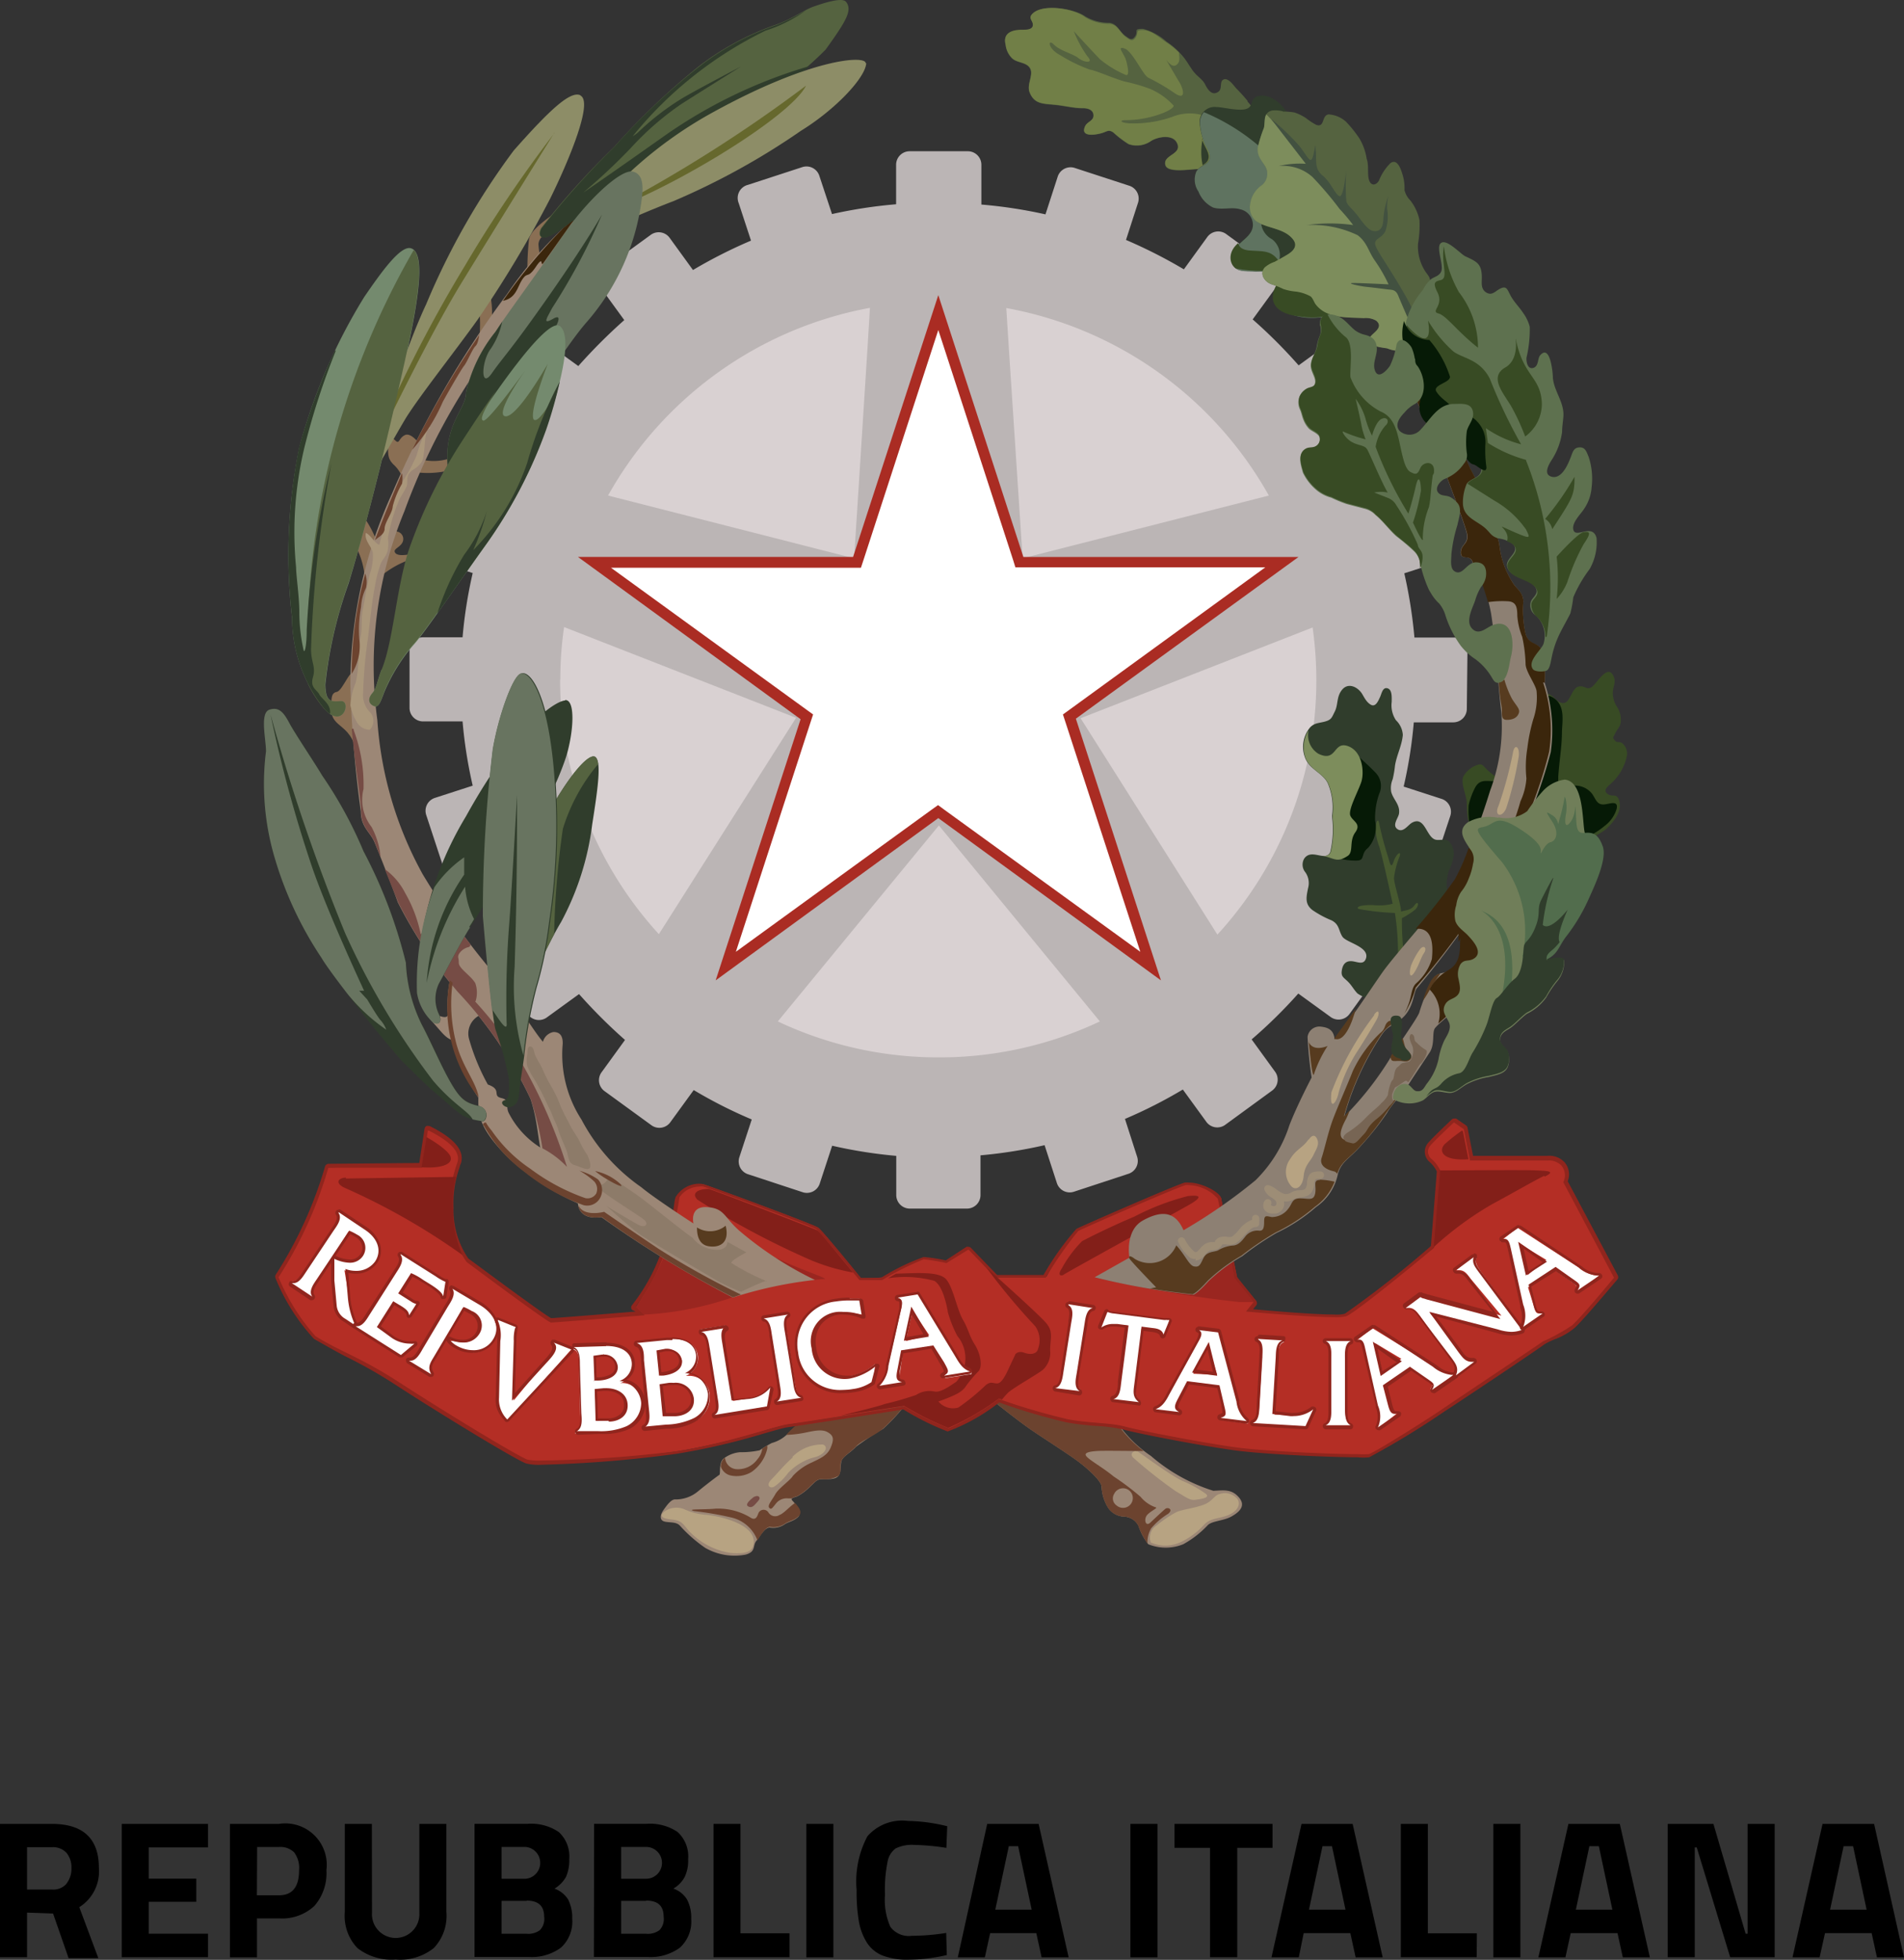 <svg xmlns="http://www.w3.org/2000/svg" width="38.853" height="40" viewBox="0 0 38.853 40"><rect x="0" y="0" width="38.853" height="40" fill="#333333" stroke="none"/><defs><style>.a{fill:#d9d1d2;}.b{fill:#bbb5b5;}.b,.c{fill-rule:evenodd;}.c,.p{fill:#fff;}.d{fill:#aa2c23;}.e{fill:#556340;}.f{fill:#717f47;}.g{fill:#303d2c;}.h{fill:#5f7360;}.i{fill:#384b24;}.j{fill:#8a6f54;}.k{fill:#9c8776;}.l{fill:#6c432f;}.m{fill:#b42e25;}.n{fill:#90251d;}.o{fill:#831f19;}.q{fill:#9a2620;}.r{fill:#764c45;}.s{fill:#061a06;}.t{fill:#475930;}.u{fill:#8d8073;}.v{fill:#7d8d5c;}.w{fill:#573b1f;}.x{fill:#3b260c;}.y{fill:#425140;}.z{fill:#5e714f;}.aa{fill:#748a6e;}.ab{fill:#8d8d67;}.ac{fill:#66682d;}.ad{fill:#687460;}.ae{fill:#b7a382;}.af{fill:#8d7b69;}.ag{fill:#9d8d76;}.ah{fill:#aa977b;}.ai{fill:#707e59;}.aj{fill:#526d4d;}.ak{fill:#776554;}</style></defs><path d="M.552,136.671v.911H0V134.86H1.057q.961,0,.961.9a.861.861,0,0,1-.4.8l.389,1.041H1.4l-.317-.911Zm.806-.593a.5.5,0,0,0,.1-.317.466.466,0,0,0-.1-.309.375.375,0,0,0-.3-.116H.552v.864h.513a.356.356,0,0,0,.293-.119" transform="translate(0 -97.635)"/><path d="M9,137.582V134.86h1.761v.48H9.552v.638h.969v.472H9.552v.651h1.209v.48Z" transform="translate(-6.516 -97.635)"/><path d="M18.013,136.789h-.461v.795H17V134.86h1a.846.846,0,0,1,.969.944,1.019,1.019,0,0,1-.246.731.969.969,0,0,1-.723.254m-.45-.472H18c.276,0,.411-.171.411-.513a.53.53,0,0,0-.1-.362.4.4,0,0,0-.312-.11h-.444Z" transform="translate(-12.308 -97.635)"/><path d="M26.036,136.673a.484.484,0,1,0,.966,0V134.86h.552v1.8a.95.95,0,0,1-.257.734,1.1,1.1,0,0,1-.778.235,1.129,1.129,0,0,1-.781-.235.949.949,0,0,1-.257-.734v-1.8h.552Z" transform="translate(-18.445 -97.635)"/><path d="M35.08,134.852h1.082a1,1,0,0,1,.638.168.674.674,0,0,1,.213.552.828.828,0,0,1-.066.362.646.646,0,0,1-.235.24.552.552,0,0,1,.276.218.828.828,0,0,1,.086.4.72.72,0,0,1-.232.588,1.01,1.01,0,0,1-.654.19H35.08Zm1.041.472h-.489v.649h.494a.326.326,0,0,0,0-.649m.017,1.1h-.511v.671h.505a.4.4,0,0,0,.276-.072.328.328,0,0,0,.088-.276c0-.218-.119-.328-.353-.328" transform="translate(-25.397 -97.628)"/><path d="M43.92,134.852h1.068a1,1,0,0,1,.638.168.674.674,0,0,1,.213.552.781.781,0,0,1-.069.362.615.615,0,0,1-.232.24.527.527,0,0,1,.276.218.787.787,0,0,1,.088.4.72.72,0,0,1-.232.588,1.01,1.01,0,0,1-.654.19h-1.1Zm1.041.472h-.489v.649h.494a.325.325,0,1,0-.006-.649m.017,1.1h-.505v.671h.505a.4.4,0,0,0,.276-.072.328.328,0,0,0,.086-.276c0-.218-.116-.328-.351-.328" transform="translate(-31.797 -97.628)"/><path d="M54.3,137.582H52.75V134.86H53.3v2.233h1Z" transform="translate(-38.19 -97.635)"/><rect width="0.552" height="2.724" transform="translate(16.454 37.225)"/><path d="M65.149,137.35a3.494,3.494,0,0,1-.765.094,1.41,1.41,0,0,1-.552-.086.682.682,0,0,1-.323-.276,1.206,1.206,0,0,1-.157-.433,3.538,3.538,0,0,1-.044-.624,1.971,1.971,0,0,1,.221-1.1.941.941,0,0,1,.828-.312,3.525,3.525,0,0,1,.8.108l-.017.442a4.761,4.761,0,0,0-.66-.061.748.748,0,0,0-.375.072.425.425,0,0,0-.166.276,2.877,2.877,0,0,0-.052.671,1.355,1.355,0,0,0,.11.654.469.469,0,0,0,.439.182,4.589,4.589,0,0,0,.7-.058Z" transform="translate(-45.828 -97.448)"/><path d="M70.81,137.584l.6-2.724h1.049l.613,2.724h-.552l-.108-.494H71.47l-.108.494Zm1.041-2.269-.276,1.295h.742l-.276-1.295Z" transform="translate(-51.265 -97.635)"/><rect width="0.552" height="2.724" transform="translate(23.067 37.225)"/><path d="M86.83,135.349v-.489h2v.489h-.72v2.233h-.555v-2.233Z" transform="translate(-62.863 -97.635)"/><path d="M94,137.584l.613-2.724h1.043l.613,2.724h-.552l-.108-.494h-.952l-.1.494Zm1.041-2.269-.276,1.295h.745l-.276-1.295Z" transform="translate(-68.054 -97.635)"/><path d="M105.108,137.582H103.56V134.86h.552v2.233h1Z" transform="translate(-74.975 -97.635)"/><rect width="0.552" height="2.724" transform="translate(30.473 37.225)"/><path d="M113.73,137.584l.613-2.724h1.049l.613,2.724h-.552l-.108-.494h-.955l-.108.494Zm1.041-2.269-.276,1.295h.745l-.276-1.295Z" transform="translate(-82.338 -97.635)"/><path d="M123.29,137.582V134.86h.933l.657,2.241h.041V134.86h.552v2.722h-.908l-.682-2.241h-.041v2.241Z" transform="translate(-89.259 -97.635)"/><path d="M132.52,137.584l.613-2.724h1.052l.61,2.724h-.552l-.108-.494h-.952l-.11.494Zm1.043-2.269-.276,1.295h.745l-.276-1.295Z" transform="translate(-95.942 -97.635)"/><path class="a" d="M55.306,27.626A8.623,8.623,0,1,1,46.682,19a8.623,8.623,0,0,1,8.624,8.626" transform="translate(-27.555 -13.755)"/><path class="b" d="M51.853,21.36a.276.276,0,0,0-.276-.276h-.806a9.825,9.825,0,0,0-.207-1.311l.765-.248a.276.276,0,0,0,.185-.356l-.364-1.1a.276.276,0,0,0-.353-.182l-.767.248a9.693,9.693,0,0,0-.6-1.181l.635-.486a.276.276,0,0,0,.061-.395l-.685-.947a.276.276,0,0,0-.395-.061l-.638.464a10.383,10.383,0,0,0-.938-.938l.472-.649a.276.276,0,0,0-.063-.4l-.941-.687a.276.276,0,0,0-.4.063l-.472.651a10.122,10.122,0,0,0-1.181-.6l.243-.751a.276.276,0,0,0-.179-.356l-1.1-.359a.276.276,0,0,0-.359.179l-.248.765a9.713,9.713,0,0,0-1.308-.2v-.812a.276.276,0,0,0-.276-.276H40.47a.276.276,0,0,0-.276.276v.806a9.713,9.713,0,0,0-1.308.2l-.257-.776a.276.276,0,0,0-.359-.179l-1.1.359a.276.276,0,0,0-.188.373l.251.765a9.936,9.936,0,0,0-1.184.6l-.472-.651a.276.276,0,0,0-.395-.063l-.944.687a.276.276,0,0,0-.063.4l.472.649a11.15,11.15,0,0,0-.938.938l-.651-.472a.276.276,0,0,0-.395.061l-.685.95a.276.276,0,0,0,.063.395l.649.472a9.694,9.694,0,0,0-.6,1.181l-.765-.248a.276.276,0,0,0-.356.182l-.362,1.1a.276.276,0,0,0,.182.356l.765.248a9.385,9.385,0,0,0-.207,1.311h-.806a.276.276,0,0,0-.276.276v1.165a.276.276,0,0,0,.276.276h.806a9.385,9.385,0,0,0,.207,1.311l-.765.248a.276.276,0,0,0-.182.356l.362,1.1a.276.276,0,0,0,.356.2l.765-.248a9.936,9.936,0,0,0,.6,1.184l-.649.475a.276.276,0,0,0-.063.395l.7.955a.276.276,0,0,0,.395.061l.651-.472a10.721,10.721,0,0,0,.938.936l-.472.651a.276.276,0,0,0,.063.4l.944.687a.276.276,0,0,0,.395-.066l.472-.649a9.534,9.534,0,0,0,1.184.6l-.251.765a.276.276,0,0,0,.185.356l1.1.362a.276.276,0,0,0,.356-.182l.251-.765a9.716,9.716,0,0,0,1.308.207v.8a.276.276,0,0,0,.276.276H41.64a.276.276,0,0,0,.276-.276v-.811a9.715,9.715,0,0,0,1.308-.207l.248.765a.276.276,0,0,0,.359.182l1.1-.362a.276.276,0,0,0,.179-.356l-.246-.765a9.693,9.693,0,0,0,1.181-.6l.472.649a.276.276,0,0,0,.4.066l.941-.687a.276.276,0,0,0,.063-.4l-.472-.651a10.008,10.008,0,0,0,.952-.936l.651.472a.276.276,0,0,0,.392-.052l.685-.947a.276.276,0,0,0-.061-.395l-.651-.48a9.935,9.935,0,0,0,.6-1.184l.767.251a.276.276,0,0,0,.353-.185l.364-1.1a.276.276,0,0,0-.185-.356l-.765-.248a9.385,9.385,0,0,0,.207-1.311h.806a.276.276,0,0,0,.276-.276ZM47.8,18.186l-5.024,1.281-.276-4.2-.058-.908A7.729,7.729,0,0,1,47.8,18.186m-8.14-3.831-.047.776-.276,4.336-5.021-1.281a7.729,7.729,0,0,1,5.344-3.831m-6.318,7.591a7.266,7.266,0,0,1,.077-1.076l4.734,1.852-2.8,4.416a7.687,7.687,0,0,1-2.015-5.2m7.729,7.715a7.66,7.66,0,0,1-3.287-.734l3.287-4,3.285,4a7.657,7.657,0,0,1-3.285.734m5.683-2.506-2.791-4.416,4.734-1.852a7.676,7.676,0,0,1-1.943,6.268" transform="translate(-21.908 -8.072)"/><path class="c" d="M50.974,33.308l-4.336,3.149,1.656-5.093L43.96,28.213h5.358l1.656-5.093,1.656,5.093h5.358l-4.336,3.152,1.656,5.093Z" transform="translate(-31.826 -16.738)"/><path class="d" d="M50.083,22.532l1.526,4.692.047.152h5.1l-4,2.909-.13.094.05.152,1.529,4.692-4-2.9-.127-.094-.132.094-3.994,2.9,1.526-4.692.05-.152-.13-.094-3.994-2.9h5.1l.05-.152Zm0-.712-1.739,5.344H42.73l4.543,3.312-1.733,5.33,4.543-3.312,4.543,3.312L52.89,30.465l4.543-3.3H51.819Z" transform="translate(-30.936 -15.797)"/><path class="e" d="M79.249,2.487a3.353,3.353,0,0,0-.232-.257c-.052-.055-.157-.218-.254-.185s-.025.19-.11.251c-.138.1-.226-.058-.276-.155s-.157-.157-.232-.254-.135-.215-.218-.312a1.56,1.56,0,0,0-.334-.3,1.17,1.17,0,0,0-.483-.262c-.207,0-.086.047-.157.152s-.13.039-.188,0c-.138-.091-.166-.254-.34-.276a.927.927,0,0,1-.494-.132C75.71.6,75.078.5,74.866.7c-.108.1,0,.138,0,.235s-.132.108-.229.108c-.213,0-.389.066-.328.3a.469.469,0,0,0,.132.276c.086.077.207.075.3.135.2.135-.014.364.055.552.091.237.254.237.491.259s.386.069.6.072c.094,0,.21.028.215.144s-.124.127-.168.221c-.113.232.21.179.331.144s.141-.083.243-.014a1.959,1.959,0,0,0,.309.237.5.5,0,0,0,.453-.061c.132-.086.431-.146.527.025.141.251-.293.251-.229.466.047.166.511.08.651.08a.828.828,0,0,0,.353-.058,3.9,3.9,0,0,0,.627-.262.784.784,0,0,0,.218-.522.616.616,0,0,0-.171-.538" transform="translate(-53.789 -0.425)"/><path class="f" d="M79.207,2.855a1.8,1.8,0,0,1-.767-.039.95.95,0,0,0-.731,0,2.36,2.36,0,0,1-.828.13c-.2,0-.276-.066-.108-.066.511,0,1.007-.221.969-.3a1.38,1.38,0,0,0-.483-.34,3.552,3.552,0,0,0-.494-.144c-.182-.041-.588-.224-.731-.248a3.175,3.175,0,0,1-.613-.3c-.248-.13-.248-.34-.119-.21s.381.182.5.276.326.116.182-.039a2.343,2.343,0,0,1-.276-.511s.406.444.535.574a2.142,2.142,0,0,0,.508.312c.1.055.066-.127.028-.276s-.21-.312-.039-.257.378.552.494.6a4.249,4.249,0,0,1,.552.326c.237.144.146-.144.052-.276l-.243-.414-.03-.055a.094.094,0,0,0,.03.055c.03.033.124.163.207.1s.058-.144.052-.251a1.474,1.474,0,0,0-.243-.2c-.146-.094-.306-.254-.483-.259s-.088.044-.157.149-.13.039-.188,0c-.138-.091-.166-.254-.337-.276a.955.955,0,0,1-.5-.132C75.718.6,75.086.5,74.873.7c-.108.1,0,.135,0,.235s-.13.1-.224.1c-.215,0-.392.072-.331.306a.447.447,0,0,0,.135.276c.086.077.2.075.3.135.2.132-.017.364.052.552.091.237.257.237.491.257s.386.072.6.072c.094,0,.213.03.215.146s-.124.127-.171.221c-.11.232.21.179.334.144s.141-.08.243-.014a2.114,2.114,0,0,0,.312.237.508.508,0,0,0,.453-.061c.13-.086.431-.146.527.025.138.251-.293.251-.229.464.044.166.508.083.649.083a.828.828,0,0,0,.353-.058,3.588,3.588,0,0,0,.627-.276.762.762,0,0,0,.218-.522.607.607,0,0,0,0-.259,1.38,1.38,0,0,1-.21.088" transform="translate(-53.796 -0.428)"/><path class="g" d="M89.825,7.1a.323.323,0,0,0-.248,0c-.1.05-.075.146-.138.21-.113.121-.519,0-.673,0a.306.306,0,0,0-.345.3,1.314,1.314,0,0,0,.088.4c.036.119.138.213.119.345s-.213.144-.276.276a.436.436,0,0,0,.044.4.61.61,0,0,0,.3.326c.179.055.384-.017.552.036a.323.323,0,0,1,.257.315c0,.248-.3.34-.4.552a.312.312,0,0,0,.044.334c.094.08.276.061.389.069s.409-.044.458.13-.058.276-.052.431.193.246.317.306a1.3,1.3,0,0,0,.571.075c.262,0,.516-.069.781-.083.11,0,.235.028.312-.05a.985.985,0,0,0,.135-.847,3.174,3.174,0,0,0-.2-.538c-.157-.381-.259-.792-.453-1.159-.063-.119-.166-.215-.237-.323s-.1-.174-.152-.257-.141-.174-.2-.276-.052-.138-.091-.2a1.708,1.708,0,0,0-.215-.265c-.1-.113-.237-.075-.32-.2a.731.731,0,0,0-.37-.312" transform="translate(-63.942 -5.125)"/><path class="h" d="M92.055,11.492a3.265,3.265,0,0,0-.2-.538c-.157-.381-.259-.795-.453-1.159-.063-.116-.166-.213-.237-.323s-.1-.174-.149-.257a1.73,1.73,0,0,0-.152-.2c-.276.409-.58.64-.878.306A4.251,4.251,0,0,0,88.508,8.29a.331.331,0,0,0-.08.2,1.314,1.314,0,0,0,.08.4c.036.119.138.213.119.345s-.213.144-.276.276a.428.428,0,0,0,.047.4.6.6,0,0,0,.3.326c.177.055.384-.017.552.036a.328.328,0,0,1,.259.315c0,.248-.3.34-.4.552a.309.309,0,0,0,.047.334c.088.083.276.061.386.069s.409-.044.458.132c.039.135-.058.276-.052.428s.193.248.317.306a1.261,1.261,0,0,0,.574.075c.259,0,.513-.069.778-.08.11,0,.235.022.312-.052.207-.185.185-.6.135-.847" transform="translate(-63.942 -6.001)"/><path class="g" d="M88.838,10.28a1.3,1.3,0,0,0,0,.533c.088-.052.124-.1.124-.174,0-.113-.113-.246-.135-.359" transform="translate(-64.297 -7.442)"/><path class="i" d="M91.139,17.986s0,.127.232.144.375,0,.508.119c.08.072.229.276.041.276a2.628,2.628,0,0,1-.828-.028c-.119-.058-.2-.312.039-.516" transform="translate(-65.867 -13.017)"/><path class="g" d="M93.24,16.56a.422.422,0,0,0,.221.312.406.406,0,0,1,.144.436s.4-.066.381-.276-.127-.342-.745-.466" transform="translate(-67.504 -11.989)"/><path class="e" d="M93.092,8.179a.643.643,0,0,0-.218-.017c-.185.039-.138.2-.166.34a2.483,2.483,0,0,0-.127.42c-.014.171.069.243.146.375a.3.3,0,0,1-.058.389.552.552,0,0,0-.24.375.386.386,0,0,0,.108.353c.229.163.58.144.765.384.1.132,0,.237-.113.306s-.174.1-.262.149a.6.6,0,0,0-.207.116c-.116.132,0,.3.152.345a2,2,0,0,1,.229.094,1.134,1.134,0,0,0,.229.05.872.872,0,0,1,.326.094c.05.044.069.121.108.171.229.29.649.257.977.276a.428.428,0,0,1,.257.052c.16.141-.075.246-.13.34-.1.185.248.2.356.226a.676.676,0,0,0,.257.052.693.693,0,0,0,.177-.1c.086-.05.168-.058.248-.1.229-.113.215-.348.248-.569a.922.922,0,0,0,0-.359,1.6,1.6,0,0,0-.075-.37c-.028-.058-.072-.1-.1-.152a.933.933,0,0,1-.132-.538,2.161,2.161,0,0,0,.03-.48A.98.98,0,0,0,95.692,10a.453.453,0,0,1-.121-.213.958.958,0,0,0-.028-.276c-.028-.094-.1-.384-.257-.276a1.026,1.026,0,0,0-.235.356c-.05.091-.155.124-.2,0s0-.3-.052-.444a1.129,1.129,0,0,0-.146-.411,2.435,2.435,0,0,0-.279-.348.585.585,0,0,0-.351-.146c-.149.019-.072.276-.254.213a1.415,1.415,0,0,1-.213-.141,1.011,1.011,0,0,0-.226-.11,1.145,1.145,0,0,0-.24-.019" transform="translate(-66.911 -5.907)"/><path class="i" d="M95.452,21.321a1.656,1.656,0,0,1-.809.069c-.533-.055-.649-.345-.458-.66s1.134.152,1.267.591" transform="translate(-68.126 -14.933)"/><path class="j" d="M24.994,49.8c-.077-.276-.254.3-.389.323s-.1.2-.108.317c-.028.472.469.276.535,1.09.055.682.229-.74-.039-1.731" transform="translate(-17.735 -36.001)"/><path class="j" d="M26.636,38.48a2.158,2.158,0,0,0-.373-.709c-.207-.237-.135.524-.135.618a1.656,1.656,0,0,1,.2,1.151c-.083.842.306-1.06.306-1.06" transform="translate(-18.908 -27.311)"/><path class="j" d="M29.348,32.358s-.185-.276-.32-.213-.108.2-.2.108-.146-.108-.146.1,0,.276.108.389a.687.687,0,0,1,.215.375c0,.121.345-.765.345-.765" transform="translate(-20.764 -23.265)"/><path class="j" d="M35.629,21.58a2.015,2.015,0,0,1,.041.629,1.187,1.187,0,0,1-.254.375,3.718,3.718,0,0,0,0-.7c-.044-.309.213-.309.213-.309" transform="translate(-25.637 -15.623)"/><path class="j" d="M30.866,33.779a1.049,1.049,0,0,0,.616-.052c.309-.135.174.2-.108.276a1.891,1.891,0,0,1-.654.028Z" transform="translate(-22.241 -24.394)"/><path class="j" d="M28.59,39.834a1.88,1.88,0,0,0-.712.4c-.163.229.146-.828.254-.922a.155.155,0,0,1,.243.16c-.033.135-.215.16-.163.243s.254.05.469,0-.077.108-.077.108" transform="translate(-20.15 -28.436)"/><path class="j" d="M39.494,15.695s-.276.108-.276.3a2.208,2.208,0,0,0,.052.34l-.276.323a5.732,5.732,0,0,1,.03-.765c.039-.229.442-.469.682-.657s-.213.464-.213.464" transform="translate(-28.23 -11.002)"/><path class="k" d="M32.127,72.1a2.545,2.545,0,0,0-.069.737c.055.19-.185.094-.276.03s-.2,0-.03.185.246.306.381.362a4.14,4.14,0,0,0,.552,1.179c0,.309-.028.577.588,1.206a5.178,5.178,0,0,0,1.557,1,1.394,1.394,0,0,0-.657-1.068,1.8,1.8,0,0,1-.858-.806c-.094-.163.039-.276-.16-.323s.025-.171-.276-.276a4.314,4.314,0,0,1-.378-.911.417.417,0,0,1,.257-.522c.146,0-.362-.48-.629-.8" transform="translate(-22.924 -52.191)"/><path class="k" d="M73.12,102.913s.591.475.867.662.535.351.828.552.574.464.6.588a.889.889,0,0,0,.138.45.414.414,0,0,0,.315.177.342.342,0,0,1,.3.185,1.27,1.27,0,0,0,.2.378.947.947,0,0,0,.715,0,2.026,2.026,0,0,0,.5-.389c.088-.088.323-.088.478-.174s.309-.213.16-.389-.3-.149-.524-.138a3.587,3.587,0,0,1-1.275-.712,2.545,2.545,0,0,1-.8-.864l-2.365-.489Z" transform="translate(-52.937 -74.388)"/><path class="l" d="M75.407,104.737a.911.911,0,0,0,.135.45.414.414,0,0,0,.315.177.337.337,0,0,1,.3.185,1.685,1.685,0,0,0,.188.364.552.552,0,0,1,.077-.312,1.455,1.455,0,0,1,.342-.293c.116-.088,0-.149-.058-.1s-.2.182-.3.276-.135-.058-.077-.141.243-.16.185-.168a.687.687,0,0,1-.309-.215,5.373,5.373,0,0,0-.552-.417c-.2-.168-.483-.326-.552-.408s.083-.1.207-.11.671,0,.958,0a2.462,2.462,0,0,1-.662-.759l-2.324-.48-.086.05-.08.1s.588.475.864.662.535.351.828.552.577.464.6.588m.259.163a.2.2,0,1,1,.05.235.174.174,0,0,1-.05-.235" transform="translate(-52.93 -74.41)"/><path class="k" d="M53.88,103.65a3.9,3.9,0,0,1-.5.552,6,6,0,0,0-.552.364c-.113.124-.276.2-.3.3s0,.226-.063.3-.21.063-.323.063-.138.05-.237.138a1.118,1.118,0,0,1-.276.213c-.075.025-.149.039-.1.088s.213.248.113.337-.188.088-.276.149a.414.414,0,0,1-.3.063c-.1,0-.2.177-.276.276s0,.215-.213.276a1.2,1.2,0,0,1-.828-.138,2.931,2.931,0,0,1-.513-.45c-.075-.086-.213-.061-.315-.086s-.1-.127-.022-.237.163-.226.248-.215a.709.709,0,0,0,.453-.163c.149-.124.4-.315.436-.337s-.025-.276.113-.351a.635.635,0,0,1,.312-.113,1.774,1.774,0,0,0,.4-.039,2.187,2.187,0,0,1,.248-.149.731.731,0,0,0,.326-.19c.08-.094.425-.375.425-.375Z" transform="translate(-35.359 -75.04)"/><path class="l" d="M53.538,103.912a4.8,4.8,0,0,0-.428.375l-.033.039a2.3,2.3,0,0,0,.317-.033c.144-.022.381-.1.516-.028s.144.146.075.315-.215.224-.381.306a1.173,1.173,0,0,0-.392.276c-.05.088-.293.254-.359.375s-.166.226-.124.276.066,0,.141-.091a.276.276,0,0,1,.243-.1h.075a.309.309,0,0,1,.11-.044,1.175,1.175,0,0,0,.276-.213c.1-.086.124-.138.237-.138a.542.542,0,0,0,.326-.063c.077-.063.025-.2.061-.3s.177-.171.3-.3.364-.21.552-.364a3.931,3.931,0,0,0,.5-.552Zm-.591,2.043a.163.163,0,0,1-.237-.05.116.116,0,0,0-.2.014c-.025.061-.05.174-.177.086a1.275,1.275,0,0,0-.7-.174c-.251.025-.613,0-.436.05a6.41,6.41,0,0,1,.776.135.748.748,0,0,1,.516.464c.063-.1.16-.276.257-.276a.414.414,0,0,0,.3-.063c.088-.061.174-.061.276-.149s0-.2-.066-.276c-.1.061-.21.193-.3.237m-1.019-.8a.588.588,0,0,0,.433-.072.8.8,0,0,0,.317-.466.2.2,0,0,0,0-.075l-.1.066a.408.408,0,0,1-.1.218.486.486,0,0,1-.442.2.251.251,0,0,1-.218-.237.237.237,0,0,0-.086.185.276.276,0,0,0,.2.182" transform="translate(-37.032 -75.04)"/><path class="m" d="M25.853,89.842a1.3,1.3,0,0,1-.306-.022c-.2-.066-1.822-1.057-2.606-1.571a10.916,10.916,0,0,0-1.082-.616c-.213-.11-.409-.207-.635-.348a4.341,4.341,0,0,1-.765-1.217,8.987,8.987,0,0,0,1.019-2.258l1.949-.044.08-.737c.552.215.745.447.679.682l-.03.094a2.015,2.015,0,0,0-.1.828,1.755,1.755,0,0,0,.309,1.074c.16.124,1.609,1.2,1.709,1.231l1.816-.144-.113-.108a8.7,8.7,0,0,0,.552-1.027,4.171,4.171,0,0,0,.29-1.112.693.693,0,0,1,.028-.141.527.527,0,0,1,.444-.248.275.275,0,0,1,.088,0c.135.039,2.208.806,2.321.881s.8.944.886,1.043l.431-.028a4.707,4.707,0,0,1,.861-.4,4.12,4.12,0,0,1,.469.075l.422-.276.6.582h1a5.258,5.258,0,0,1,.643-.944c.113-.063,1.976-.878,2.208-.941a.356.356,0,0,1,.1,0c.226,0,.6.185.616.306s.32,1.6.323,1.609l.395.483-.113.179c.251.022,1.248.113,1.728.113a.852.852,0,0,0,.229-.017,21.254,21.254,0,0,0,1.786-1.41l.113-1.548a1.066,1.066,0,0,0-.152-.193.235.235,0,0,1-.055-.328c.063-.088.478-.472.494-.491l.246.132.138.662L46.4,83.6a.381.381,0,0,1,.32.119.339.339,0,0,1,.047.381l1.035,1.916a11.1,11.1,0,0,1-.875,1.027,1.248,1.248,0,0,1-.384.226,1.379,1.379,0,0,0-.221.11c-.166.119-1.717,1.151-2.051,1.38a17.012,17.012,0,0,1-1.513.919,1.038,1.038,0,0,1-.229,0c-.533,0-1.932-.058-2.517-.141-.72-.1-1.949-.337-2.239-.417a2.984,2.984,0,0,0-.552-.077,5.947,5.947,0,0,1-.607-.083,12.748,12.748,0,0,1-1.424-.417,3.972,3.972,0,0,1-1.016.6,5.771,5.771,0,0,1-.925-.458s-2.112.34-2.36.373a4.833,4.833,0,0,0-.489.127,13.933,13.933,0,0,1-1.794.422,24.29,24.29,0,0,1-2.746.218" transform="translate(-14.813 -59.981)"/><path class="n" d="M44.405,82.783l.2.138.124.638h1.587a.353.353,0,0,1,.276.1.309.309,0,0,1,.041.342l1.035,1.949s-.64.776-.853.972a3.864,3.864,0,0,1-.6.331c-.166.119-1.717,1.151-2.051,1.38s-1.38.886-1.5.919a1.543,1.543,0,0,1-.218,0c-.552,0-1.932-.061-2.512-.141-.7-.1-1.932-.337-2.236-.42s-.7-.066-1.165-.149a13.218,13.218,0,0,1-1.419-.417,5.581,5.581,0,0,1-1.024.6h0a6.472,6.472,0,0,1-.9-.447s-2.134.331-2.382.364-1.267.4-2.285.552a24.838,24.838,0,0,1-2.746.188,1.321,1.321,0,0,1-.276-.017c-.2-.066-1.78-1.032-2.6-1.565s-1.2-.627-1.733-.958a4.329,4.329,0,0,1-.751-1.2,8.388,8.388,0,0,0,1.016-2.236h1.916l.116-.767c.552.276.657.491.6.665a2.288,2.288,0,0,0-.138.925,1.78,1.78,0,0,0,.328,1.1c.113.086,1.656,1.237,1.722,1.237s1.913-.149,1.913-.149l-.185-.179a3.815,3.815,0,0,0,.552-.988,4.811,4.811,0,0,0,.34-1.239.505.505,0,0,1,.409-.221.237.237,0,0,1,.077,0c.177.047,2.225.812,2.313.875s.875,1.035.875,1.035h.461a5.922,5.922,0,0,1,.85-.425,3.837,3.837,0,0,1,.464.077l.45-.276.552.574h1.024a8.107,8.107,0,0,1,.662-.952c.11-.061,1.974-.872,2.189-.936a.352.352,0,0,1,.083,0,.823.823,0,0,1,.577.276c.025.091.328,1.612.328,1.612l.4.5-.152.19s1.239.116,1.794.116a.984.984,0,0,0,.246-.017c.213-.075,1.8-1.4,1.8-1.4l.124-1.576a.737.737,0,0,0-.163-.224.188.188,0,0,1-.047-.276c.08-.1.494-.486.494-.486m0-.075a.069.069,0,0,0-.052.022c-.041.039-.431.406-.5.5a.276.276,0,0,0,.063.375.69.69,0,0,1,.135.182l-.121,1.524a20.931,20.931,0,0,1-1.755,1.38.657.657,0,0,1-.218.017c-.436,0-1.308-.077-1.656-.108l.063-.077a.075.075,0,0,0,0-.094l-.389-.486c-.088-.433-.309-1.513-.32-1.59-.017-.149-.42-.337-.651-.337a.408.408,0,0,0-.1,0c-.224.066-2.089.881-2.208.944a5.692,5.692,0,0,0-.671.941h-.947l-.533-.552a.066.066,0,0,0-.052-.022.078.078,0,0,0-.041,0l-.422.276a3.4,3.4,0,0,0-.45-.069,4.439,4.439,0,0,0-.869.425H32.3c-.174-.215-.781-.958-.867-1.024s-2.208-.847-2.335-.883a.375.375,0,0,0-.1-.014.569.569,0,0,0-.48.276.827.827,0,0,0-.028.146,4.077,4.077,0,0,1-.306,1.085,3.765,3.765,0,0,1-.552.969.075.075,0,0,0,0,.1l.072.033c-.693.058-1.6.13-1.725.135-.166-.086-1.529-1.1-1.692-1.22a1.756,1.756,0,0,1-.3-1.041,2.136,2.136,0,0,1,.124-.814.321.321,0,0,1,.03-.091c.072-.259-.138-.505-.643-.756H23.48a.1.1,0,0,0-.044,0,.08.08,0,0,0-.039.055l-.108.7-1.852.017a.077.077,0,0,0-.072.058,8.427,8.427,0,0,1-1.007,2.208.088.088,0,0,0,0,.075,4.091,4.091,0,0,0,.784,1.234c.232.13.425.243.632.351a9.747,9.747,0,0,1,1.082.618c.806.524,2.4,1.5,2.617,1.573a1.133,1.133,0,0,0,.312.025,24.563,24.563,0,0,0,2.76-.224,14.038,14.038,0,0,0,1.778-.414c.226-.064.4-.116.483-.127.237-.03,2.1-.32,2.36-.364a5.405,5.405,0,0,0,.905.45,3.885,3.885,0,0,0,1.052-.593,12.183,12.183,0,0,0,1.38.409,5.522,5.522,0,0,0,.613.072,3.112,3.112,0,0,1,.552.075c.3.083,1.526.32,2.244.42.585.083,1.987.144,2.523.144a1.161,1.161,0,0,0,.237,0,16.74,16.74,0,0,0,1.524-.927c.337-.218,1.888-1.253,2.054-1.38a1.424,1.424,0,0,1,.226-.108,1.361,1.361,0,0,0,.392-.229c.2-.185.845-.961.875-.991a.083.083,0,0,0,0-.083l-1.019-1.916a.381.381,0,0,0-.066-.389.425.425,0,0,0-.348-.13H44.792l-.113-.574a.075.075,0,0,0-.03-.047l-.2-.138a.083.083,0,0,0-.041,0" transform="translate(-14.733 -59.873)"/><path class="o" d="M78.4,90.024c.1-.069,2.426-1.344,2.6-1.449s.248-.188-.063-.155a5.056,5.056,0,0,0-1.1.422c-.381.157-.941.431-1.063.5a2.435,2.435,0,0,0-.411.552c-.094.138-.03.168.036.132" transform="translate(-56.694 -64.009)"/><path class="o" d="M31.771,84.486c-.047-.138-.364-.334-.494-.406l-.1.616c.373.028.643-.055.591-.21" transform="translate(-22.574 -60.872)"/><path class="o" d="M25.173,87.022c-.149,0-.248.113,0,.218A13.493,13.493,0,0,1,27.55,88.6a2.25,2.25,0,0,1-.19-.894,2.139,2.139,0,0,1,.061-.7l-2.247.033" transform="translate(-18.115 -62.986)"/><path class="o" d="M108.024,86.654c.243-.116.044-.116-.185-.127s-1.479,0-1.951,0v.022l-.127,1.551-.091.077a6.771,6.771,0,0,1,1.283-.961c.511-.276.828-.464,1.06-.577" transform="translate(-76.503 -62.64)"/><path class="o" d="M51.409,88.117a17.007,17.007,0,0,0,2.208,1.19,4.031,4.031,0,0,0,.988.309c-.232-.276-.668-.828-.731-.861s-1.764-.687-2.208-.845c-.276,0-.342.113-.246.207" transform="translate(-37.197 -63.644)"/><path class="o" d="M64.309,94.609a2.5,2.5,0,0,0,.2.508.711.711,0,0,1-.022.936c-.116.077-.312.221-.436.2a.5.5,0,0,0-.384.069,6.542,6.542,0,0,1-.643.185c-.069.03-.475.135-.9.237l1.3-.2a6.292,6.292,0,0,0,.9.45,5.261,5.261,0,0,0,1.035-.6l.063.022a1.383,1.383,0,0,1,.135-.152c.163-.13.613-.381.7-.458a.472.472,0,0,0,.146-.395c0-.243.072-.37-.077-.552S65.1,93.72,65.1,93.72a13.6,13.6,0,0,0,1,1.2.5.5,0,0,1,.055.464c-.022.1-.149.124-.276.077s-.182.025-.182.025-.083.174-.13.276-.141.312-.232.323-.138-.058-.254.044a4.4,4.4,0,0,1-.552.45.389.389,0,0,1-.406-.124c.395-.141.464-.2.535-.276a2.545,2.545,0,0,1,.276-.334c.1-.094.047-.37-.069-.552s-.127-.312-.243-.508-.2-.671-.345-.828-.58-.124-1.021-.11l-.163.094a2.272,2.272,0,0,1,.947.052c.168.1.246.469.276.632" transform="translate(-44.974 -67.851)"/><path class="o" d="M107.146,84.185l-.113-.569-.019-.017a3.539,3.539,0,0,0-.351.276c-.13.132-.061.348.483.309" transform="translate(-77.181 -60.524)"/><path class="p" d="M22.79,91.914l-.2-.135a.375.375,0,0,1-.2-.3l-.044-.508v-.444c.119,0,.229.05.34.05a.276.276,0,0,0,.251-.127.246.246,0,0,0,.039-.193.315.315,0,0,0-.149-.2c-.05-.03-.1-.055-.157-.083l-.618.972c-.086.127-.166.246-.1.331,0,0-.028.052-.041.052l-.42-.276s0-.063.028-.063h0c.113,0,.185-.108.235-.185l.574-.858c.088-.13.168-.248.1-.337,0,0,.03-.05.041-.05l.538.348a.64.64,0,0,1,.276.34.411.411,0,0,1-.055.353.478.478,0,0,1-.417.2.665.665,0,0,1-.224-.036l.094.569a1.971,1.971,0,0,0,.146.552.028.028,0,0,1,0,.036.022.022,0,0,1-.019,0H22.79" transform="translate(-15.558 -64.839)"/><path class="n" d="M22.373,89.483l.519.348c.3.193.353.455.221.654a.467.467,0,0,1-.395.193.6.6,0,0,1-.212-.039l.052.6a1.676,1.676,0,0,0,.149.552l-.2-.133a.348.348,0,0,1-.179-.276l-.047-.508v-.442a.757.757,0,0,0,.309.08.315.315,0,0,0,.276-.141.3.3,0,0,0-.119-.431,1.292,1.292,0,0,0-.163-.083l-.654.98c-.066.1-.185.251-.1.367h0l-.417-.276h.036c.119,0,.2-.149.262-.24l.552-.828c.069-.1.188-.251.1-.367h0m0-.061a.052.052,0,0,0-.05.028h0a.063.063,0,0,0,0,.072c.047.061,0,.155-.086.276l-.022.036-.552.828-.022.033c-.05.075-.116.179-.188.179h-.025c-.028,0-.047,0-.055.028a.061.061,0,0,0,.014.088l.414.276a.053.053,0,0,0,.033,0,.061.061,0,0,0,.052-.028.072.072,0,0,0,0-.075c-.05-.063,0-.16.083-.276l.019-.03.237-.353v.356l.05.516a.4.4,0,0,0,.2.323l.2.135a.058.058,0,0,0,.036,0,.055.055,0,0,0,.036,0,.066.066,0,0,0,.019-.072,1.744,1.744,0,0,1-.149-.535l-.041-.519a.618.618,0,0,0,.144.017.522.522,0,0,0,.442-.215.442.442,0,0,0,.061-.386.7.7,0,0,0-.293-.362l-.522-.348a.069.069,0,0,0-.033,0m-.061.95.3-.444a.784.784,0,0,1,.108.058.276.276,0,0,1,.135.174.213.213,0,0,1-.033.171.246.246,0,0,1-.226.113.729.729,0,0,1-.276-.072" transform="translate(-15.458 -64.74)"/><path class="p" d="M27.137,94.746l-.927-.591s0-.061.025-.061h0c.116,0,.185-.116.24-.2l.552-.867c.083-.13.163-.251.1-.337,0,0,0-.033.019-.033a.088.088,0,0,0,.017-.019l.718.453a.8.8,0,0,0,.193.1l-.014.337H27.99c0-.094-.24-.232-.348-.3a1.677,1.677,0,0,0-.276-.157l-.226.4.257.127a.229.229,0,0,0,.091.044l-.119.276s-.063,0-.063-.019c0-.066-.075-.116-.135-.157L27,93.639l-.293.527.259.166a.621.621,0,0,0,.381.132.458.458,0,0,0,.088,0s.028.017.028.028v.03l-.276.229h-.033" transform="translate(-18.975 -67.069)"/><path class="n" d="M27.061,92.609l.712.45a1.077,1.077,0,0,0,.2.113h0l-.047.3h0c-.019-.124-.315-.276-.42-.348a1.242,1.242,0,0,0-.235-.13l-.262.414.262.166a.309.309,0,0,0,.108.05h0l-.149.232h0c0-.086-.088-.144-.157-.188l-.166-.1-.334.527.276.2a.66.66,0,0,0,.4.138.34.34,0,0,0,.091,0h0l-.276.232-.927-.588h0a.082.082,0,0,0,.036,0c.119,0,.2-.155.257-.243l.535-.842c.063-.1.179-.257.091-.373h0m0-.058a.05.05,0,0,0-.05.025h0a.063.063,0,0,0,0,.069c.047.066,0,.166-.08.276l-.017.03-.533.828-.019.03c-.047.077-.116.188-.188.188h-.036a.065.065,0,0,0-.03.116l.927.588a.058.058,0,0,0,.033,0,.047.047,0,0,0,.036,0l.276-.226a.056.056,0,0,0-.006-.1.105.105,0,0,0-.041,0h0a.421.421,0,0,1-.083,0,.607.607,0,0,1-.367-.135l-.224-.171.276-.433.116.072c.063.041.132.086.132.135a.055.055,0,0,0,.028.052.058.058,0,0,0,.036,0h0a.074.074,0,0,0,.041-.025l.149-.235a.05.05,0,0,0-.05-.083.21.21,0,0,1-.08-.039L27.1,93.39l.2-.32a1.2,1.2,0,0,1,.182.1l.055.033c.088.052.323.2.334.276a.072.072,0,0,0,.025.041.077.077,0,0,0,.041,0h.022a.052.052,0,0,0,.033-.044l.047-.3a.066.066,0,0,0-.028-.061.138.138,0,0,0-.036,0,.9.9,0,0,1-.163-.094l-.726-.461h-.03" transform="translate(-18.883 -67.01)"/><path class="p" d="M30.18,96.737s0-.058.025-.058h0c.113,0,.182-.119.232-.207l.522-.883c.075-.121.155-.251.091-.337,0,0,.028-.052.039-.052l.552.328c.326.2.444.5.293.748a.491.491,0,0,1-.422.248.7.7,0,0,1-.353-.1A.458.458,0,0,1,31,96.288c.121,0,.215.028.3.028a.342.342,0,0,0,.309-.166.3.3,0,0,0-.152-.453,1.268,1.268,0,0,0-.163-.08l-.574,1.007c-.075.13-.116.2-.05.326,0,0-.028.05-.041.05l-.453-.276" transform="translate(-21.85 -68.922)"/><path class="n" d="M30.967,95.126l.552.328c.293.174.431.45.276.7a.455.455,0,0,1-.411.224.674.674,0,0,1-.337-.094.422.422,0,0,1-.146-.132.569.569,0,0,0,.276.069.37.37,0,0,0,.334-.174.315.315,0,0,0-.155-.469,1.028,1.028,0,0,0-.166-.083l-.607,1.021c-.077.127-.132.215-.052.353h0l-.453-.276h.03c.121,0,.2-.157.254-.251l.508-.853c.063-.1.174-.259.088-.373h0m0-.061h-.014a.047.047,0,0,0-.039.028h0a.058.058,0,0,0,0,.066c.052.069-.019.188-.072.276l-.019.03-.511.853-.014.03c-.05.08-.113.19-.188.19h-.03a.064.064,0,0,0-.052.028.083.083,0,0,0,0,.05.058.058,0,0,0,.025.041l.45.276a.066.066,0,0,0,.033,0h.014a.055.055,0,0,0,.036-.025.077.077,0,0,0,0-.069c-.058-.1-.03-.157.047-.276l.215-.37h0a.442.442,0,0,0,.166.149.707.707,0,0,0,.367.1.527.527,0,0,0,.464-.254.461.461,0,0,0,.03-.436.8.8,0,0,0-.331-.351l-.552-.326h-.019m-.075,1.032.312-.524c.039.017.072.039.11.058a.276.276,0,0,1,.132.389.3.3,0,0,1-.276.146.552.552,0,0,1-.248-.063.041.041,0,0,0-.025,0" transform="translate(-21.731 -68.821)"/><path class="p" d="M36.943,99.57a.039.039,0,0,1-.022,0l-.036-.05a.552.552,0,0,1-.141-.411l.036-1.215a.6.6,0,0,0-.05-.342s0-.03.014-.033.017-.019.025-.019l.359.144v.03a.066.066,0,0,1,0,.039,1.257,1.257,0,0,0-.019.218l-.036,1.242.629-.767c.166-.177.276-.3.174-.392,0,0,.017-.058.03-.058l.367.146L36.967,99.57h-.014Z" transform="translate(-26.592 -70.587)"/><path class="n" d="M36.657,97.47l.359.146L37,97.641a.864.864,0,0,0-.025.254l-.036,1.22.682-.748c.135-.146.3-.312.171-.436h0l.367.146L36.842,99.5a.574.574,0,0,1-.168-.444L36.7,97.9a.754.754,0,0,0-.052-.422h0m0-.058h-.025a.066.066,0,0,0-.03.036h0a.069.069,0,0,0,0,.052.591.591,0,0,1,.044.328v.066l-.03,1.145a.552.552,0,0,0,.144.431l.039.05a.047.047,0,0,0,.044.025h0a.066.066,0,0,0,.044-.019L38.2,98.113a.072.072,0,0,0,.017-.052.058.058,0,0,0-.039-.041l-.367-.149h-.047a.069.069,0,0,0-.03.033.075.075,0,0,0,0,.072c.075.075-.019.185-.16.34h0L37,98.96l.03-1.057v-.019a1.013,1.013,0,0,1,.022-.215v-.022a.061.061,0,0,0,0-.05.074.074,0,0,0-.036-.036l-.353-.141h-.025" transform="translate(-26.491 -70.529)"/><path class="p" d="M42.465,101.287h-.019a.033.033,0,0,1,0-.025h0c.116-.069.11-.215.1-.331L42.518,99.9c0-.152,0-.3-.108-.326v-.069l.635-.019c.375,0,.582.146.591.392a.392.392,0,0,1-.276.378h.017a.422.422,0,0,1,.444.425.552.552,0,0,1-.317.5,1.2,1.2,0,0,1-.552.1h-.48m.552-.886-.182.017.047.618.207-.017a.414.414,0,0,0,.312-.1.276.276,0,0,0,.075-.21c0-.232-.221-.309-.4-.309v-.033Zm-.03-.7-.171.025.039.483.058-.03c.063,0,.384-.025.378-.254a.24.24,0,0,0-.276-.224v-.033Z" transform="translate(-30.704 -72.028)"/><path class="n" d="M42.982,99.325c.326,0,.516.138.524.362a.367.367,0,0,1-.251.351.486.486,0,0,1,.442.453.53.53,0,0,1-.3.472,1.325,1.325,0,0,1-.585.1h-.436c.132-.052.108-.243.1-.367l-.03-.991c0-.119,0-.312-.13-.356h0l.624-.019h.039m-.254.7h.086c.171,0,.411-.069.409-.276a.276.276,0,0,0-.276-.254H42.9l-.177.025.019.516m.293.828c.2,0,.395-.108.386-.342s-.221-.34-.433-.34h-.058l-.182.017.019.649h.268M43,99.25h-.041l-.624.019a.058.058,0,0,0-.041.019.061.061,0,0,0,0,.044.069.069,0,0,0,.039.061c.077.025.086.135.088.276v.041l.033.991v.036c0,.13,0,.243-.069.276a.063.063,0,0,0-.039.058.069.069,0,0,0,.061.066h0l.433-.017h.044a1.289,1.289,0,0,0,.571-.1.588.588,0,0,0,.328-.527.508.508,0,0,0-.375-.48.37.37,0,0,0,.16-.331c0-.259-.232-.422-.582-.422m-.21.3.121-.017h.039a.21.21,0,0,1,.229.2.174.174,0,0,1-.108.168.552.552,0,0,1-.24.055h-.03Zm.022.693.127-.014h.052c.166,0,.364.072.37.276a.24.24,0,0,1-.063.188.361.361,0,0,1-.259.1h-.21Z" transform="translate(-30.613 -71.854)"/><path class="p" d="M47.266,100.83a.046.046,0,0,1-.019,0,.03.03,0,0,1,0-.019h0c.113-.077.094-.221.083-.334l-.1-1.027c-.014-.152-.022-.293-.13-.32v-.069L47.721,99h.108c.3,0,.489.132.511.359a.4.4,0,0,1-.246.395h.052a.42.42,0,0,1,.436.395.552.552,0,0,1-.276.516,1.173,1.173,0,0,1-.552.141l-.475.047m.58-.93a.552.552,0,0,0-.094,0l-.185.028.091.613.2-.028a.408.408,0,0,0,.306-.116.276.276,0,0,0,.066-.221.345.345,0,0,0-.384-.276m-.1-.693h-.063l-.171.033.072.483.052-.036c.066,0,.384-.05.362-.276a.235.235,0,0,0-.251-.207" transform="translate(-34.099 -71.673)"/><path class="n" d="M47.681,98.913c.276,0,.458.124.478.334a.364.364,0,0,1-.229.364.486.486,0,0,1,.472.422.535.535,0,0,1-.276.491,1.38,1.38,0,0,1-.58.138l-.433.041h0c.127-.061.094-.251.083-.37l-.1-.988c0-.119,0-.312-.152-.348h0l.621-.061h.108m-.276.726h.088c.168-.017.409-.1.386-.312a.32.32,0,0,0-.342-.235l-.177.033.052.516m.08.828h.229c.218,0,.428-.119.4-.367a.373.373,0,0,0-.414-.315.552.552,0,0,0-.1,0l-.185.028.063.649m.2-1.6h-.11l-.624.061a.065.065,0,0,0-.006.127c.075.022.088.127.1.257v.039l.094.988v.036c.014.13.019.24-.052.276a.058.058,0,0,0-.033.058.072.072,0,0,0,.061.063h0l.431-.044h.044a1.226,1.226,0,0,0,.552-.141.593.593,0,0,0,.3-.552.516.516,0,0,0-.384-.447.37.37,0,0,0,.138-.34c-.022-.243-.224-.386-.535-.386m-.24.309.119-.028h.055a.213.213,0,0,1,.226.179c.017.2-.276.24-.337.248h-.025Zm.066.687.127-.022H47.7a.317.317,0,0,1,.353.259.243.243,0,0,1-.058.2.375.375,0,0,1-.276.108h-.174Z" transform="translate(-33.955 -71.586)"/><path class="p" d="M52.069,99.844a.028.028,0,0,1-.028-.025h0c.108-.083.08-.232.063-.342l-.163-1.013c-.025-.152-.047-.293-.152-.315,0-.017-.017-.069,0-.069l.5-.08s.03.058.019.063c-.094.055-.066.193-.047.306l.188,1.173.326-.055a.627.627,0,0,0,.414-.226h.019a.03.03,0,0,1,.022,0s.022,0,.019.019l-.08.375-1.1.2" transform="translate(-37.49 -70.949)"/><path class="n" d="M52.193,98.01h0c-.124.069-.075.259-.058.375l.185,1.134.353-.033a.643.643,0,0,0,.436-.232h0l-.069.386-1.071.174h0c.127-.069.077-.259.061-.375l-.157-.98c-.022-.119-.036-.312-.174-.34h0l.5-.08m0-.061h0l-.5.083a.055.055,0,0,0-.05.066.065.065,0,0,0,.05.058c.08.017.1.124.124.254v.039l.157.98v.033c.019.124.036.24-.036.276a.055.055,0,0,0-.028.061.066.066,0,0,0,.061.058h0l1.068-.171a.058.058,0,0,0,.047-.047l.083-.367a.069.069,0,0,0-.017-.055.066.066,0,0,0-.044-.019h0a.075.075,0,0,0-.044.022.571.571,0,0,1-.4.213l-.3.03L52.2,98.411v-.036c-.025-.127-.036-.237.03-.276a.052.052,0,0,0,.03-.058A.066.066,0,0,0,52.235,98a.061.061,0,0,0-.036-.017" transform="translate(-37.39 -70.935)"/><path class="p" d="M56.733,98.939a.028.028,0,0,1-.028-.025h0c.11-.083.083-.232.063-.342l-.16-1.021c-.022-.152-.044-.293-.149-.315V97.17l.494-.08s.033.058.022.063c-.1.055-.069.207-.047.315l.163,1.013c.019.144.041.293.146.315v.063l-.5.08" transform="translate(-40.876 -70.291)"/><path class="n" d="M56.828,97.041h0c-.121.072-.075.276-.058.378l.16.983c.019.116.033.306.171.337h0l-.5.077h0c.124-.066.075-.254.058-.373l-.157-.98c-.019-.119-.033-.309-.171-.342h0l.494-.08m0-.061h0l-.491.077a.058.058,0,0,0-.05.069.069.069,0,0,0,.047.058c.077,0,.1.124.119.251v.039l.157.98v.036c.022.124.036.237-.033.276a.061.061,0,0,0-.028.066.066.066,0,0,0,.061.055h0l.494-.08a.061.061,0,0,0,.039-.025.066.066,0,0,0,0-.044.072.072,0,0,0-.05-.058c-.077-.017-.1-.127-.119-.254v-.033l-.157-.98v-.036c-.022-.124-.036-.24.033-.276a.058.058,0,0,0,.03-.058A.077.077,0,0,0,56.856,97a.069.069,0,0,0-.041-.017" transform="translate(-40.75 -70.211)"/><path class="p" d="M59.772,97.918a.886.886,0,0,1-.936-.792.908.908,0,0,1,.792-1.076,2.272,2.272,0,0,1,.276-.019h.221l.075.326a3.167,3.167,0,0,0-.406-.047.628.628,0,0,0-.124,0,.552.552,0,0,0-.389.235.632.632,0,0,0-.091.466.668.668,0,0,0,.64.6h.1a1.1,1.1,0,0,0,.511-.248l-.025.353a.93.93,0,0,1-.406.166,1.814,1.814,0,0,1-.237.017" transform="translate(-42.584 -69.523)"/><path class="n" d="M59.859,96h.213l.05.3a.974.974,0,0,0-.375-.066.685.685,0,0,0-.13,0,.6.6,0,0,0-.516.745.673.673,0,0,0,.776.616,1.184,1.184,0,0,0,.527-.251h0l-.083.323a.883.883,0,0,1-.381.141,1.359,1.359,0,0,1-.232.019.853.853,0,0,1-.883-.765.872.872,0,0,1,.77-1.041A1.724,1.724,0,0,1,59.87,96m0-.058a1.659,1.659,0,0,0-.276.022.994.994,0,0,0-.657.373.938.938,0,0,0-.163.734.908.908,0,0,0,.952.82,1.489,1.489,0,0,0,.243-.019.95.95,0,0,0,.4-.149.055.055,0,0,0,.025-.036l.083-.32a.063.063,0,0,0,0-.058.052.052,0,0,0-.044-.017h0a.155.155,0,0,0-.033,0,1.1,1.1,0,0,1-.5.243h-.1a.635.635,0,0,1-.607-.574.621.621,0,0,1,.083-.447.552.552,0,0,1,.37-.224.6.6,0,0,1,.121,0,.875.875,0,0,1,.353.08h.022a.064.064,0,0,0,.039,0,.061.061,0,0,0,.019-.061l-.047-.3a.058.058,0,0,0-.055-.047,1.9,1.9,0,0,0-.218,0" transform="translate(-42.538 -69.458)"/><path class="p" d="M64.945,97.584a.025.025,0,0,1-.019,0,.028.028,0,0,1,0-.019h0a.593.593,0,0,0,.185-.381l.276-1.2a.276.276,0,0,0,0-.168.1.1,0,0,0-.058-.028v-.066l.409-.066.787,1.261c.091.155.163.276.3.312V97.3l-.535.083s-.03-.052-.019-.061c.088-.058.086-.061,0-.2l-.218-.389-.627.119-.05.364c-.033.16-.03.2.072.224v.069l-.483.077m.524-.961.475-.119L65.624,96Z" transform="translate(-47.003 -69.255)"/><path class="n" d="M65.657,95.551l.756,1.245c.083.138.152.276.315.328h0l-.533.086h0c.119-.077.094-.1,0-.276l-.218-.342-.657.1-.075.392c-.03.152-.036.229.094.257h0l-.478.077h0a.582.582,0,0,0,.2-.411l.259-1.154c.022-.1.052-.213-.077-.235h0l.409-.066m-.276.944.511-.083-.359-.613-.152.7m.276-1h0l-.409.061a.066.066,0,0,0-.052.072.069.069,0,0,0,.052.055s.033,0,.039.019a1.036,1.036,0,0,1,0,.132L65.011,97v.039a.483.483,0,0,1-.16.334.058.058,0,0,0-.025.061.069.069,0,0,0,.061.055h0l.478-.077a.066.066,0,0,0,.041-.025.05.05,0,0,0,0-.044.069.069,0,0,0-.05-.055c-.055,0-.058-.03-.061-.041a.511.511,0,0,1,0-.146l.069-.348.574-.094.177.309.019.028a.524.524,0,0,1,.058.121s0,.014-.052.044a.055.055,0,0,0,.039.1h0l.533-.083a.066.066,0,0,0,.052-.069.086.086,0,0,0-.044-.058c-.127-.039-.188-.144-.259-.276l-.022-.036L65.7,95.52a.064.064,0,0,0-.052-.03m-.21.93.1-.458.237.4Z" transform="translate(-46.932 -69.132)"/><path class="p" d="M78,98.1v-.069c.108-.019.13-.168.144-.276l.16-1.019c.028-.149.052-.293-.041-.342,0-.017,0-.066.019-.066l.5.08v.063c-.1.025-.127.174-.144.276l-.16,1.013c-.025.144-.05.276.044.345,0,.017,0,.063-.022.063Z" transform="translate(-56.47 -69.74)"/><path class="n" d="M78.149,96.281l.494.077h0c-.135.028-.152.226-.171.342l-.155.98c-.019.116-.066.3.058.373h0l-.5-.061h0c.135-.028.152-.221.171-.34l.155-.98c.019-.119.069-.306-.058-.375h0m0-.061a.061.061,0,0,0-.061.052h0a.063.063,0,0,0,.03.063c.069.036.055.146.033.276v.036l-.152.983v.036c-.019.124-.041.24-.119.254a.055.055,0,0,0-.047.05.063.063,0,0,0,.047.075l.494.08h0a.063.063,0,0,0,.058-.05.077.077,0,0,0-.028-.072c-.072-.039-.055-.152-.036-.276v-.036l.171-1v-.036c.017-.127.041-.24.119-.254a.063.063,0,0,0,0-.124l-.5-.077h0" transform="translate(-56.344 -69.661)"/><path class="p" d="M81.558,98.809s-.014-.066,0-.069c.1-.025.119-.171.132-.276l.149-1.192h-.276a.389.389,0,0,0-.232.066H81.3c-.006,0-.019,0-.017-.025L81.412,97h.036a.375.375,0,0,1,.075,0l1.063.138h.127l-.091.342H82.56c-.017-.061-.072-.1-.188-.11l-.235-.028-.108,1.151c-.019.146-.03.237.083.323v.036a.136.136,0,0,0,0,.028Z" transform="translate(-58.844 -70.22)"/><path class="n" d="M81.354,96.847h0a.493.493,0,0,0,.1.03l1.046.135a.274.274,0,0,0,.063,0,.146.146,0,0,0,.061,0h0l-.124.3h0c-.022-.1-.124-.124-.21-.133l-.237-.03-.149,1.19c-.019.146-.033.251.094.351h0l-.519-.063h0c.138-.033.144-.224.16-.345l.149-1.157-.229-.03h-.08a.414.414,0,0,0-.246.072h0l.124-.317m0-.058a.066.066,0,0,0-.063.033l-.124.3a.077.077,0,0,0,0,.055.075.075,0,0,0,.047.028h0a.135.135,0,0,0,.041,0,.356.356,0,0,1,.21-.061h.072l.171.022-.141,1.1v.036c0,.124-.03.237-.11.257a.061.061,0,0,0-.03.1c0,.014.022.028.036.028l.519.066h0a.04.04,0,0,0,.058-.041.08.08,0,0,0-.022-.063c-.091-.072-.088-.135-.069-.276l.141-1.14.177.022c.13.017.152.055.16.088a.063.063,0,0,0,.05.044h0a.066.066,0,0,0,.061-.036l.124-.3a.064.064,0,0,0,0-.05.069.069,0,0,0-.047-.03H82.5l-1.041-.132h-.019a.212.212,0,0,1-.055-.019h0" transform="translate(-58.759 -70.073)"/><path class="p" d="M86.708,100.128v-.064c.1-.03.1-.036.061-.2l-.119-.428-.632-.061-.152.337c-.039.075-.069.135-.058.177a.133.133,0,0,0,.063.058.091.091,0,0,1,0,.039v.025l-.491-.061s-.017-.061,0-.063a.53.53,0,0,0,.276-.276l.593-1.071c.036-.063.066-.124.055-.16s-.022-.033-.052-.047,0-.066.019-.066l.411.052.4,1.433c.047.177.08.3.2.384,0,.017,0,.063-.022.063l-.552-.075m-.552-.941.489.022-.182-.585Z" transform="translate(-61.808 -71.145)"/><path class="n" d="M86.154,98.137l.414.05.375,1.41a.607.607,0,0,0,.21.4h0l-.535-.066h0c.135-.041.116-.075.069-.276l-.091-.389-.66-.083-.185.353c-.072.138-.1.213.022.276h0l-.48-.058h0c.16-.058.224-.2.3-.34l.571-1.035c.05-.091.113-.193,0-.248h0m.386.941-.171-.69-.342.624.513.066m-.386-1a.061.061,0,0,0-.058.05h0a.058.058,0,0,0,.033.063.08.08,0,0,1,.033.025.4.4,0,0,1-.044.13l-.58,1.043-.019.036c-.066.127-.124.232-.248.276a.063.063,0,0,0-.041.05c0,.033.019.072.052.072l.48.063h0a.064.064,0,0,0,.063-.052.074.074,0,0,0-.03-.066c-.05-.03-.05-.047-.05-.055a.386.386,0,0,1,.055-.141l.163-.317.577.075.086.345V99.7a.478.478,0,0,1,.022.13l-.061.028a.061.061,0,0,0-.044.052.064.064,0,0,0,.052.072l.533.069h0A.063.063,0,0,0,87.2,100a.066.066,0,0,0-.025-.063A.519.519,0,0,1,87,99.606v-.041l-.373-1.41a.072.072,0,0,0-.052-.044l-.414-.05h0m-.033.886.224-.411.113.455Z" transform="translate(-61.712 -70.993)"/><path class="p" d="M92.624,100.675s-.017-.063,0-.066c.1-.033.11-.182.119-.276l.058-1.027c0-.152.022-.3-.08-.339,0-.019,0-.066.014-.066l.505.028s.017.063,0,.069c-.1.03-.11.179-.116.293l-.069,1.181.406.017a.64.64,0,0,0,.378-.13.08.08,0,0,1,.039,0s.019.017,0,.028l-.155.339a.033.033,0,0,1-.03.019l-1.082-.063" transform="translate(-67.048 -71.601)"/><path class="n" d="M92.573,98.761l.5.03h0c-.138.044-.132.237-.138.356l-.069,1.145.359.044a.35.35,0,0,0,.075,0,.643.643,0,0,0,.4-.138h0l-.157.342-1.079-.063h0c.135-.039.132-.232.141-.353l.058-.991c0-.121.033-.312-.1-.367h0m0-.061a.063.063,0,0,0-.061.055h0a.064.064,0,0,0,.036.061c.075.03.075.144.064.276v.033l-.055.994v.017c0,.124,0,.24-.094.276a.066.066,0,0,0-.044.055.072.072,0,0,0,.058.072l1.079.063h0a.064.064,0,0,0,.055-.036l.157-.34a.061.061,0,0,0-.052-.088h0a.091.091,0,0,0-.041,0,.574.574,0,0,1-.364.127.3.3,0,0,1-.069,0l-.3-.033.066-1.1V99.1c0-.132,0-.243.091-.276a.055.055,0,0,0,.041-.052.1.1,0,0,0,0-.047.061.061,0,0,0-.041-.022l-.5-.03h0" transform="translate(-66.903 -71.434)"/><path class="p" d="M97.974,100.844s-.022-.061,0-.063c.1-.039.1-.19.1-.3v-1.03c0-.155,0-.3-.094-.334V99.05h.5s.022.061,0,.066c-.1.039-.1.188-.1.3v1.03c0,.144,0,.3.1.334v.036a.053.053,0,0,0,0,.028Z" transform="translate(-70.924 -71.71)"/><path class="n" d="M97.855,99.008h.5c-.132.05-.119.246-.119.362v.994c0,.119,0,.309.116.362h-.511c.132-.05.116-.246.116-.362V99.37c0-.119.019-.312-.113-.362h0m0-.058a.061.061,0,0,0-.063.058h0a.061.061,0,0,0,.041.055c.075.028.08.135.077.276v1.071c0,.127,0,.24-.077.276a.061.061,0,0,0-.039.058.069.069,0,0,0,.061.066h.5a.058.058,0,0,0,.058-.055.063.063,0,0,0-.036-.066c-.075-.033-.077-.144-.077-.276V99.35c0-.13,0-.246.077-.276a.055.055,0,0,0,.039-.055.063.063,0,0,0-.058-.069Z" transform="translate(-70.791 -71.637)"/><path class="p" d="M100.651,100.254a.041.041,0,0,1-.019,0h0a.588.588,0,0,0,0-.422l-.276-1.192c-.022-.1-.041-.163-.094-.163h-.072l.348-.276,1.256.773a.663.663,0,0,0,.362.163h.061l-.447.353s-.052-.036-.047-.047c.055-.091.05-.091-.088-.188l-.353-.24-.516.373.113.353c.033.133.052.177.113.177h.08l-.406.32h0m.083-1.1.381-.312-.527-.315Z" transform="translate(-72.535 -71.094)"/><path class="n" d="M100.478,98.024l1.215.8a.717.717,0,0,0,.375.166h.05l-.444.306h0c.072-.119.039-.133-.124-.246l-.326-.226-.552.378.1.384c.033.127.058.2.144.2h.055l-.4.276h0a.552.552,0,0,0,0-.447l-.259-1.157c-.019-.086-.039-.188-.124-.188h-.047l.342-.237m.144.98.431-.3-.591-.4.16.7m-.144-1.041a.077.077,0,0,0-.036,0l-.34.237a.055.055,0,0,0-.017.083.072.072,0,0,0,.058.033h.041c.028,0,.044.039.063.124l.276,1.168v.039a.483.483,0,0,1,0,.373.061.061,0,0,0,0,.061.069.069,0,0,0,.058.03.064.064,0,0,0,.03,0l.4-.276a.05.05,0,0,0,.025-.039.061.061,0,0,0,0-.044.069.069,0,0,0-.058-.03h-.039c-.033,0-.052-.017-.086-.155l-.086-.345.478-.328.293.2.028.019a.513.513,0,0,1,.108.083l-.03.061a.063.063,0,0,0,0,.066.077.077,0,0,0,.058.03.063.063,0,0,0,.03,0l.444-.306a.055.055,0,0,0,.025-.036.066.066,0,0,0,0-.047.091.091,0,0,0-.058-.033H102.1a.552.552,0,0,1-.306-.13l-.036-.025-1.245-.809a.069.069,0,0,0-.033,0m.182.938-.1-.458.389.276Z" transform="translate(-72.453 -70.929)"/><path class="p" d="M104.927,95.224a.05.05,0,0,1-.019,0h0c.055-.163,0-.235-.088-.353l-.616-.864c-.077-.1-.13-.174-.243-.174h0a.167.167,0,0,1-.061,0l.309-.276.1.028.063.022,1.488.386-.627-.751c-.08-.108-.13-.177-.24-.177h-.058l.375-.326s.052.033.05.041c-.055.13,0,.2.083.32l.883,1.184a.351.351,0,0,1-.24.086.875.875,0,0,1-.276-.052l-1.408-.375.638.77c.083.11.132.177.246.177a.135.135,0,0,1,.063.014l-.378.326h0Z" transform="translate(-75.221 -67.141)"/><path class="n" d="M105.193,92.713h0c-.066.144,0,.226.086.345l.881,1.184a.643.643,0,0,1-.213.039.975.975,0,0,1-.276-.05l-1.4-.359.6.828c.083.108.138.193.276.193h.041l-.373.276h0c.064-.149,0-.232-.086-.353l-.629-.828c-.08-.11-.138-.188-.276-.188h-.041l.309-.229h0a.149.149,0,0,0,.072.03l.058.019,1.5.4-.6-.8c-.08-.108-.138-.185-.276-.185h-.044l.373-.276m0-.058a.055.055,0,0,0-.03,0l-.375.276a.063.063,0,0,0,0,.086.074.074,0,0,0,.055.03h.041c.091,0,.133.052.21.157l.491.621-1.333-.356-.058-.019a.1.1,0,0,1-.052-.019.041.041,0,0,0-.028,0h0a.08.08,0,0,0-.039,0l-.309.229a.061.061,0,0,0,0,.083.069.069,0,0,0,.052.03h.041c.094,0,.138.055.218.163l.627.845c.094.124.127.179.08.29a.057.057,0,0,0,.044.088h0a.053.053,0,0,0,.036,0l.37-.276a.061.061,0,0,0,.017-.083.074.074,0,0,0-.055-.033h-.036c-.1,0-.138-.047-.218-.16l-.511-.685,1.239.337a1.137,1.137,0,0,0,.293.05.749.749,0,0,0,.232-.041.055.055,0,0,0,.039-.039.052.052,0,0,0,0-.052l-.894-1.179c-.094-.124-.127-.179-.08-.276a.061.061,0,0,0,0-.061.072.072,0,0,0-.055-.028" transform="translate(-75.106 -67.098)"/><path class="p" d="M111.4,92.849a.022.022,0,0,1-.019,0h0a.593.593,0,0,0,0-.42l-.276-1.2c-.022-.1-.041-.166-.1-.166h-.069l.348-.276,1.245.809a.654.654,0,0,0,.362.163h.063l-.45.351s-.055-.036-.047-.047c.052-.086.05-.088-.086-.185l-.356-.246-.516.373.108.351c.036.132.052.179.113.179h.061a.094.094,0,0,1,.047,0l-.406.32H111.4m.088-1.1.384-.312-.527-.317Z" transform="translate(-80.318 -65.729)"/><path class="n" d="M111.249,90.636l1.212.809a.671.671,0,0,0,.378.168h.044l-.444.3h0c.075-.121.041-.132-.121-.246l-.328-.232-.552.362.094.386c.033.13.055.2.144.2a.188.188,0,0,0,.052,0h0l-.4.276h0a.618.618,0,0,0,0-.455l-.254-1.151c-.022-.088-.039-.19-.127-.19H110.9l.345-.235m.141.977.428-.276-.588-.406.16.7m-.141-1.041a.058.058,0,0,0-.033,0l-.342.232a.061.061,0,0,0-.017.086.074.074,0,0,0,.055.033h.041c.03,0,.044.039.063.13l.257,1.165v.041a.489.489,0,0,1,0,.37.058.058,0,0,0,0,.061.069.069,0,0,0,.039.03h0a.058.058,0,0,0,.033,0l.4-.276a.055.055,0,0,0,.019-.08.08.08,0,0,0-.058-.033h0a.108.108,0,0,1-.039,0c-.036,0-.052,0-.086-.155l-.086-.348.5-.315.293.2.03.019c.044.036.1.069.1.083s0,.014-.03.063a.072.072,0,0,0,0,.066.075.075,0,0,0,.086.022l.447-.3a.058.058,0,0,0,.017-.083.075.075,0,0,0-.055-.033h-.044a.535.535,0,0,1-.309-.135l-.036-.022-1.209-.809a.058.058,0,0,0-.036,0m.193.93-.1-.461.386.276Z" transform="translate(-80.246 -65.578)"/><path class="q" d="M84.176,93.751h-.3a25.278,25.278,0,0,1-2.942-.5c.428-.2.138-.119.914-.141a18.069,18.069,0,0,0,1.844-.317l.091.466Z" transform="translate(-58.592 -67.177)"/><path class="q" d="M47.177,93.7a6.476,6.476,0,0,0,1.808-.356,7.839,7.839,0,0,1,1.863-.37c.116,0-.552-.215-.936-.409a6.2,6.2,0,0,0-2.291-.166A4.969,4.969,0,0,1,47,93.542c.052.055.166.16.166.16" transform="translate(-34.027 -66.87)"/><path class="k" d="M30.943,14.75A8.134,8.134,0,0,0,29.1,16.682a19.791,19.791,0,0,0-2.346,4.069,9.385,9.385,0,0,0-.85,3.922,23.35,23.35,0,0,0,.213,2.567c0,.317.19.42.276.621s.406,1.019.478,1.231a9.131,9.131,0,0,0,1.223,1.83,8.443,8.443,0,0,1,1.485,2.183c.2.6.127,1.068.353,1.408a5.817,5.817,0,0,0,.616.731s0,.345.48.276a22.08,22.08,0,0,0,2.68,1.64,8.557,8.557,0,0,1,1.675-.359,7.176,7.176,0,0,1-1.537-1c-.32-.276-.3-.464-.665-.486s-.276.334-.276.334-.776-.5-1.065-.74a3.9,3.9,0,0,1-1.22-1.38,2.44,2.44,0,0,1-.384-1.537c.011-.218-.1-.251-.188-.251a.276.276,0,0,0-.215.2c-.218-.257-.522-.789-.952-1.336a15.423,15.423,0,0,1-1.5-2.081,7.544,7.544,0,0,1-.927-3.149,8.25,8.25,0,0,1,.552-4.262,13.187,13.187,0,0,1,1.761-3.29c.77-.977,2.172-3.058,2.172-3.058" transform="translate(-18.754 -10.678)"/><path class="r" d="M30.289,66.966a.58.58,0,0,0,0-.384c-.083-.149-.337-.3-.337-.414s-.028-.108,0-.177a.315.315,0,0,1,.2-.146.05.05,0,0,0,.036-.058c-.08-.1-.157-.2-.235-.3-.146-.041-.607-.124-.643-.055a.527.527,0,0,1-.135.149,2.815,2.815,0,0,0-.32-.845,1.352,1.352,0,0,0-.414-.483c.11.276.224.552.276.682a9.109,9.109,0,0,0,1.217,1.827,8.374,8.374,0,0,1,1.485,2.183,6.348,6.348,0,0,1,.24,1.007,1.894,1.894,0,0,1,.5.378,10.663,10.663,0,0,0-.925-2.123,8.34,8.34,0,0,0-.936-1.239" transform="translate(-20.59 -46.515)"/><path class="r" d="M26.2,55.574c0,.317.19.422.276.624l.121.309a1.587,1.587,0,0,0-.185-.618.9.9,0,0,1-.163-.773,3.169,3.169,0,0,0-.2-1.2c0-.039-.025-.039-.039-.017.063.729.188,1.446.188,1.656" transform="translate(-18.831 -39.012)"/><path class="i" d="M108.236,52.686a2.1,2.1,0,0,1-.025-.326c0-.171-.127-.4-.075-.552a.516.516,0,0,1,.328-.254c.072,0,.066.019.116.061a1.1,1.1,0,0,0,.243.2c.13.066.094.061.276-.041a.864.864,0,0,0,.552-.7,3.55,3.55,0,0,1,.047-.475c.028-.1-.014-.392.1-.464s.21.1.3.146c.232.116.215-.276.4-.317.124-.025.166.091.276,0s.334-.5.444-.174c.033.1-.028.2-.028.3a.514.514,0,0,0,.077.276.472.472,0,0,1,.086.3c0,.121-.072.155-.124.276-.03.063-.05.061,0,.121s.083.017.146.052a.276.276,0,0,1,.1.276,1.041,1.041,0,0,1-.3.533c-.052.055-.2.144-.1.226s.19-.019.243.135c.075.237-.127.461-.276.6a2.131,2.131,0,0,1-.776.342,3.036,3.036,0,0,1-.856.044,3.5,3.5,0,0,1-.66-.033.621.621,0,0,1-.5-.53" transform="translate(-78.279 -35.953)"/><path class="s" d="M108.595,54.135a1.8,1.8,0,0,1-.025-.436,1.5,1.5,0,0,1,.132-.359c.091-.166.213-.132.373-.13.229,0,.491-.323.613-.516a7.69,7.69,0,0,0,.367-1c.063-.132.088-.276.218-.2.276.152.207.475.2.712,0,.3-.058.613-.075.916,0,.19-.044.276.171.215a.439.439,0,0,1,.516.127c.086.119.1.246.276.218.11-.017.276-.08.224.108a.685.685,0,0,1-.237.331,1.733,1.733,0,0,1-1,.395,3.937,3.937,0,0,1-1.248-.251,2.665,2.665,0,0,1-.464-.108Z" transform="translate(-78.6 -37.267)"/><path class="g" d="M96.96,51.227c-.058.113-.063.163-.19.2s-.218.025-.312.121a.618.618,0,0,0-.108.607c.083.248.359.317.466.53a1.256,1.256,0,0,1,.088.679,2.029,2.029,0,0,1-.036.731c-.1.207-.384-.088-.533.135a.243.243,0,0,0,.025.276.384.384,0,0,1,.055.326c-.036.182-.069.32.088.444a2.03,2.03,0,0,0,.389.21c.166.083.144.21.224.334s.569.207.478.453c-.052.138-.188.05-.3.047s-.171.066-.19.19.036.141.121.224.127.174.2.246a.657.657,0,0,0,.2.094c.086.041.086.094.171.152.229.149.409-.3.533-.422a1.38,1.38,0,0,0,.342-.491,4.216,4.216,0,0,1,.182-.461c.1-.177.342-.317.4-.513a1.468,1.468,0,0,0,0-.466.853.853,0,0,1,.036-.4.919.919,0,0,0,.1-.323.37.37,0,0,0-.1-.276c-.086-.066-.218,0-.3-.044-.166-.083-.2-.472-.45-.337-.083.044-.182.215-.3.132s.025-.232.033-.323c.022-.179-.116-.276-.16-.436a.464.464,0,0,1,.03-.259,2.146,2.146,0,0,0,.047-.276c.033-.215.141-.409.16-.629a.453.453,0,0,0-.141-.3.552.552,0,0,1-.086-.375c0-.083.014-.248-.086-.276s-.119.11-.152.179-.088.215-.19.155-.146-.182-.193-.246c-.1-.132-.276-.2-.392-.058s-.077.3-.146.439" transform="translate(-69.723 -36.703)"/><path class="t" d="M101.2,63.495a5.041,5.041,0,0,0-.061-.941,5.1,5.1,0,0,1-.737-.08c-.055-.028-.019-.088.3-.08a1.118,1.118,0,0,0,.392-.028s-.2-.933-.276-1.173a1.14,1.14,0,0,1-.075-.389s.044-.276.083-.041a6.532,6.532,0,0,0,.179.662c.036.144.063.224.108.08s.16-.24.124-.108a1.717,1.717,0,0,0-.116.442c0,.124.144.552.144.687.127-.036.2-.028.276-.132s.1,0,.017.088a1.592,1.592,0,0,1-.276.179,6.186,6.186,0,0,0,.028.635c0,.188-.119.2-.119.2" transform="translate(-72.675 -43.921)"/><path class="u" d="M80.93,44.372l.709-.4s-.1-.552.276-.759.657-.193.828.2a10.991,10.991,0,0,0,1.468-1.019,2.76,2.76,0,0,0,.693-1.126c.163-.42.453-.972.453-.972a8.03,8.03,0,0,1-.083-.828.243.243,0,0,1,.276-.21c.146.017.259.066.276.259.276-.323.7-.972.969-1.358s1.306-1.529,1.515-1.882A16.285,16.285,0,0,0,89,34.438a3.721,3.721,0,0,0,.226-1.612c-.063-.5-.1-1.317-.207-2a3.312,3.312,0,0,0-.373-1.032c-.05-.2-.248-.039-.248-.213s.182-.177.119-.417-.367-1.027-.53-1.477-.74-1.786-.8-2,.337-.687.513-.174.759,2.112.911,2.388a6.186,6.186,0,0,1,.577,1.515,1.7,1.7,0,0,0,.276.784c.072.127.2.177.213.378a2.161,2.161,0,0,0,.047.671c.088.276.309.121.364.439a2.428,2.428,0,0,1,.025.552,3.136,3.136,0,0,1,.124,1.413,9.6,9.6,0,0,1-1.656,3.412A17.665,17.665,0,0,1,87.5,38.479c-.063.088-.063.386-.276.588s-.3.135-.464.4a5.764,5.764,0,0,0-.737,1.626,6.484,6.484,0,0,0,.95-1.212c.149-.251.5-.734.577-.9a4.208,4.208,0,0,1,.276-.687c.138-.213.276-.05.475-.3s.055-.8.055-.8l.3-.524.326.911a13.351,13.351,0,0,1-.776,1.4c-.149.138-.251.213-.326.3s0,.326-.113.5-.32.48-.428.651-.348.411-.444.588a5.777,5.777,0,0,1-.527.662c-.24.276-.392.317-.472.571a1.085,1.085,0,0,1-.453.69,3.448,3.448,0,0,1-.8.524,5.861,5.861,0,0,0-.7.475,3.45,3.45,0,0,0-.69.511c-.248.276-.312.276-.312.276a14.773,14.773,0,0,1-2-.353" transform="translate(-58.592 -18.304)"/><path class="s" d="M99.494,56s.224.2.328.312a.384.384,0,0,1,.075.431,1.474,1.474,0,0,0-.083.552.629.629,0,0,1-.144.552c-.16.124-.052.251-.224.259a1.272,1.272,0,0,1-.337-.036l.05-1.353Z" transform="translate(-71.753 -40.542)"/><path class="v" d="M96.763,56.564c.235.055.276.138.491,0,.127-.083.025-.3.155-.48s-.05-.224-.1-.342.16-.494.224-.69.025-.627-.276-.731-.221.34-.6.157a.447.447,0,0,1-.2-.478.649.649,0,0,0-.066.552c.086.248.359.317.466.53a1.256,1.256,0,0,1,.088.679,2.03,2.03,0,0,1-.036.723.127.127,0,0,1-.138.077" transform="translate(-69.754 -39.094)"/><path class="w" d="M87.36,87.25c-.155,0-.069.121-.1.276s-.135.1-.306.1-.155.1-.24.207a.419.419,0,0,1-.34.174c-.1-.017-.155-.052-.155.086s-.017.207-.119.19a.312.312,0,0,0-.276.135c-.069.086-.138.171-.257.171a.709.709,0,0,0-.293.1c-.086.036-.224.017-.293.155s-.083.188-.188.171-.177-.224-.367-.431a.585.585,0,0,1-.847.276c-.1-.077-.119-.055-.116-.019s.552.6.552.6l-.127.025c.475.075.869.116.869.116s.063,0,.312-.276a3.535,3.535,0,0,1,.687-.511,6.213,6.213,0,0,1,.7-.475,3.6,3.6,0,0,0,.8-.524,1.1,1.1,0,0,0,.4-.511,1.484,1.484,0,0,0-.3-.041" transform="translate(-60.423 -63.167)"/><path class="w" d="M99.193,77.089c-.039,0-.149.135-.171.166s-.121.086-.226.19-.24.293-.342.414-.171.1-.309.05-.066-.24.036-.428a1.357,1.357,0,0,0,.072-.174l-.119.127a5.84,5.84,0,0,1,.737-1.629.754.754,0,0,1,.32-.293c-.075,0-.1-.066-.168,0s-.036.138-.155.226a2.638,2.638,0,0,0-.552.77c-.1.259-.345.809-.428,1.049s-.155.566-.207.72.088.24.24.276a.11.11,0,0,1,.077.052h0c.08-.254.235-.3.475-.571a5.124,5.124,0,0,0,.522-.665c.022-.036.168-.226.2-.276" transform="translate(-70.711 -54.648)"/><path class="x" d="M106.7,33.575a2.427,2.427,0,0,0-.025-.552c-.055-.317-.276-.174-.364-.439a2.173,2.173,0,0,1-.047-.673c-.014-.2-.141-.248-.215-.375a1.767,1.767,0,0,1-.276-.787,6.145,6.145,0,0,0-.574-1.513c-.124-.232-.552-1.38-.8-2.065a.7.7,0,0,0-.2-.041.588.588,0,0,0-.3.221c.193.486.552,1.33.676,1.673.163.45.466,1.234.533,1.477s-.119.24-.119.417.2.017.246.213a4.265,4.265,0,0,1,.306.8,2,2,0,0,1,.425-.017c.138.017.174.1.174.293a1.41,1.41,0,0,0,.1.431,2.93,2.93,0,0,1,.069.552c0,.155.2.411.224.552a1.38,1.38,0,0,1-.069.585,3.619,3.619,0,0,0-.119.585,2.324,2.324,0,0,0-.019.616,1.305,1.305,0,0,1-.121.466,4.993,4.993,0,0,1-.188.552c-.069.138-.362.588-.651.414a.226.226,0,0,0-.224,0,4.029,4.029,0,0,1-.276.627,12.621,12.621,0,0,1-.8,1.01h.025c.359-.019.323.428.306.616a1.079,1.079,0,0,1-.323.5c-.088.083-.088.221-.138.378a1.778,1.778,0,0,1-.1.237,1.9,1.9,0,0,0,.229-.527c.058-.075.381-.425.875-1.1v.163a4.788,4.788,0,0,1,.373-.527l-.047-.13a9.124,9.124,0,0,0,1.524-3.224,3.047,3.047,0,0,0-.124-1.413" transform="translate(-75.178 -19.641)"/><path class="w" d="M105.385,72.1a1.75,1.75,0,0,0-.185.442,1.934,1.934,0,0,0,.113-.177,4.138,4.138,0,0,1,.243-.378.254.254,0,0,0-.171.124" transform="translate(-76.163 -52.119)"/><path class="w" d="M103.191,77.056c-.086-.05-.1-.177-.135-.306-.091.135-.182.276-.246.375,0,.152.1.069.259.1s.207-.119.121-.171" transform="translate(-74.432 -55.565)"/><path class="v" d="M95.7,12.549l-.2-.381-.472-.789-.417-.707-.574-.69-.516-.662-.511-.593-.259-.276c-.047.069-.03.174-.05.276a2.808,2.808,0,0,0-.127.4c-.014.174.066.246.149.378a.3.3,0,0,1-.061.389.552.552,0,0,0-.24.375.378.378,0,0,0,.108.353c.229.166.58.141.767.384.1.132,0,.237-.116.306s-.174.1-.262.149a.6.6,0,0,0-.2.113c-.121.135,0,.3.149.348a2,2,0,0,1,.229.094,1.121,1.121,0,0,0,.232.05.828.828,0,0,1,.323.1c.05.039.069.119.108.168.229.293.649.257.977.276a.42.42,0,0,1,.254.052c.163.141-.072.248-.127.34-.1.185.248.207.353.226a.648.648,0,0,0,.259.05.607.607,0,0,0,.177-.094c.086-.05.168-.058.248-.1Z" transform="translate(-66.909 -6.117)"/><path class="y" d="M93.978,8.816l.7.905a1.824,1.824,0,0,0-.552.047.892.892,0,0,1,.69.224,7.177,7.177,0,0,1,.552.651,3.941,3.941,0,0,1,.276.328,3.453,3.453,0,0,0-.941,0,2.142,2.142,0,0,1,1.032.207c.2.152.218.331.356.524a3.122,3.122,0,0,1,.276.48s-.552-.028-.718-.028.13.066.276.08.326.039.42.05.168,0,.221.132.2.466.2.466.3.174-.017-.4-.613-.966-.651-1.1.119-.13.2-.276a.93.93,0,0,0,.039-.469,1.06,1.06,0,0,1,.025-.259,1.776,1.776,0,0,0-.1.442c0,.21-.077.276-.166.276s-.16-.044-.315-.257-.248-.251-.276-.356a4.8,4.8,0,0,1,0-.654s-.052.6-.144.552-.168-.276-.337-.417-.124-.276-.141-.491,0-.138-.052.072-.108.041-.276-.179a4.829,4.829,0,0,0-.574-.552" transform="translate(-68.032 -6.378)"/><path class="z" d="M104.029,20.906c.086.257.351.359.508.585s.362.359.522.552c.108.135.395.375.276.577-.052.1-.213.116-.276.215a.977.977,0,0,0-.077.386c0,.317.312.364.491.552.083.086.1.132.226.174a.685.685,0,0,1,.3.11c.19.2-.259.312-.072.552.124.155.478.174.552.375.039.113-.088.171-.113.262a.243.243,0,0,0,.108.276.569.569,0,0,1,.155.571c-.033.121-.342.356-.218.524.041.055.207.058.276.03s.088-.185.108-.276a1.933,1.933,0,0,1,.168-.489c.066-.135.149-.276.21-.4a2.252,2.252,0,0,0,.061-.331,2.719,2.719,0,0,1,.334-.577,1.1,1.1,0,0,0,.141-.635c-.083-.315-.431.028-.475-.174-.028-.141.146-.306.215-.411a.9.9,0,0,0,.16-.453,1.435,1.435,0,0,0-.061-.618c-.044-.1-.066-.2-.19-.193s-.138.108-.179.21-.166.433-.373.392-.058-.276,0-.364a1.4,1.4,0,0,0,.2-.552c0-.1.017-.2.025-.3.03-.3-.19-.524-.213-.809,0-.1-.055-.7-.262-.453-.052.063-.025.221-.138.254s-.146-.119-.138-.21a2.516,2.516,0,0,0,.066-.629.828.828,0,0,0-.13-.276c-.077-.119-.185-.224-.257-.353s-.08-.221-.224-.146c-.091.047-.16.146-.276.075s-.091-.2-.091-.3c0-.29-.1-.328-.337-.439-.094-.044-.364-.348-.489-.276s.05.433,0,.58c-.039.094-.124.108-.2.155a.69.69,0,0,0-.177.229,1.616,1.616,0,0,0-.389.911,4.629,4.629,0,0,0,.276,1.1" transform="translate(-75.13 -12.959)"/><path class="i" d="M111.1,25.05s.075.422-.21.585c-.345.2-.028.533.13.809a4.565,4.565,0,0,1,.276.6.828.828,0,0,0,.34-.679c-.025-.552-.378-.533-.533-1.317" transform="translate(-80.173 -18.135)"/><path class="i" d="M115.08,39.83s.433-.486.552-.5.168,0,0,.243a4.328,4.328,0,0,0-.331.767,1.082,1.082,0,0,1-.221.353,3.808,3.808,0,0,0,0-.861" transform="translate(-83.315 -28.469)"/><path class="i" d="M114.23,36.111a5.794,5.794,0,0,0,.6-.861c0,.381-.039.433-.455,1.071a.323.323,0,0,0-.144-.21" transform="translate(-82.7 -25.52)"/><path class="i" d="M106.257,18.21a2.484,2.484,0,0,0,.306.936,1.856,1.856,0,0,1,.389,1.134c-.433-.34-.64-.654-.809-.7s.127-.16-.025-.444c-.1-.2-.028-.21.075-.237.166-.041,0-.345.063-.685" transform="translate(-76.792 -13.183)"/><path class="i" d="M106.258,26.543a2.8,2.8,0,0,1-.776-.345l-.041-.3a2.28,2.28,0,0,0,.718.328,10.677,10.677,0,0,1-.64-1.344c-.21-.4-.552-.406-.743-.552a2.645,2.645,0,0,1-.516-.629c.127.754-.433.094-.433.094l-.066.353a5.578,5.578,0,0,0,.276.955c.083.257.351.359.508.585s.362.359.522.552c.108.135.395.375.276.577-.055.1-.21.116-.276.213l.541.342a2,2,0,0,1,.651.591c.091.182.1.2-.221.063-.552-.24-.072-.083-.168.182a.337.337,0,0,1,.135.072c.19.2-.276.312-.072.552.127.155.478.174.552.375.039.113-.088.171-.113.262a.315.315,0,0,0,.108.276.552.552,0,0,1,.177.411h.025a7,7,0,0,0-.417-3.588" transform="translate(-75.12 -17.158)"/><path class="g" d="M19.624,52.43c-.185.066-.066.6-.066.85a5.244,5.244,0,0,0,.166,2.134,7.549,7.549,0,0,0,.966,2.081,24.74,24.74,0,0,0,1.656,2.12c.215.2.444.447.657.624s.425.375.552.461a1.143,1.143,0,0,0,.425.127c.077,0,.152-.248-.088-.315s-.348-.11-.552-.461-.414-.856-.6-1.2a3.158,3.158,0,0,1-.328-1.261,9.852,9.852,0,0,0-.864-2.277,8.717,8.717,0,0,0-.847-1.548c-.163-.276-.538-.85-.665-1.063s-.21-.342-.411-.276" transform="translate(-14.128 -37.941)"/><path class="aa" d="M23.84,18.347c-.215-.088-.627.5-.963.988A11.51,11.51,0,0,0,21.552,22.4a11,11,0,0,0-.149,3.486,2.978,2.978,0,0,0,.665,1.863c.386.425.552-.188.323-.163s-.3-.025-.309-.337a8.833,8.833,0,0,1,.475-2.065c.276-.911.61-2.186.961-3.7s.687-2.987.326-3.136" transform="translate(-15.443 -13.276)"/><path class="ab" d="M31.322,7.007c-.2-.1-.613.276-1.364,1.126a14.729,14.729,0,0,0-1.786,3.136c-.34.723-.676,1.775-.861,2.225s-.538,1.675-.364,1.452.535-.889.787-1.314,1.063-1.449,1.488-2.048A23.088,23.088,0,0,0,30.709,9.1c.362-.737.875-1.951.613-2.087" transform="translate(-19.475 -5.061)"/><path class="e" d="M46.132.034c-.08-.1-.483.036-.665.1s-.433.248-.751.364a5.521,5.521,0,0,0-1.617.878A14.225,14.225,0,0,0,41.4,3a15.938,15.938,0,0,0-1.488,1.651c-.072.121-.055.312.3.088s2.738-1.866,3.459-2.3a6.887,6.887,0,0,0,2.048-1.43c.431-.6.544-.8.417-.972" transform="translate(-28.87 0.002)"/><path class="ac" d="M31.878,9.82a27.264,27.264,0,0,0-1.827,2.708,27.5,27.5,0,0,0-1.615,3.086l-.036.254s.933-1.932,1.573-2.976,1.9-3.072,1.9-3.072" transform="translate(-20.561 -7.109)"/><path class="ad" d="M23.881,60.512c-.235-.061-.348-.11-.552-.461s-.414-.85-.6-1.2a3.158,3.158,0,0,1-.323-1.261,9.878,9.878,0,0,0-.864-2.274,8.556,8.556,0,0,0-.847-1.551c-.163-.276-.552-.85-.665-1.063s-.21-.342-.409-.276-.069.6-.069.85a5.311,5.311,0,0,0,.166,2.134,7.433,7.433,0,0,0,.969,2.084c.066.116.276.406.53.734h0a3.732,3.732,0,0,0,.789.729.583.583,0,0,0-.113-.19c-.061-.063-.276-.428-.276-.428l-.163-.177h.1s-.773-1.656-1.082-2.584a26.7,26.7,0,0,1-.828-3.058,38.938,38.938,0,0,0,1.524,4.469,15.313,15.313,0,0,0,1.791,3.006c.417.491.729.629.809.792.091.022.177.033.218.041a.181.181,0,0,0-.088-.315" transform="translate(-14.124 -37.941)"/><path class="g" d="M45.422,1.887A10.014,10.014,0,0,0,42.469,3.3c-1.424,1.007-1.675,1.17-1.675,1.17a12.5,12.5,0,0,0,.955-.894,5.94,5.94,0,0,1,1.035-.905c.276-.177,1.223-.77,1.223-.77s-1.041.544-1.248.679a5.211,5.211,0,0,0-.828.643.668.668,0,0,1-.132.1,7.986,7.986,0,0,1,2.713-2.156A2.9,2.9,0,0,0,45.34.75a4.717,4.717,0,0,1-.6.3,5.413,5.413,0,0,0-1.617.878,13.29,13.29,0,0,0-1.7,1.615,16.672,16.672,0,0,0-1.482,1.656c-.069.121-.052.315.3.088s2.73-1.869,3.447-2.3a11.216,11.216,0,0,0,1.739-1.1" transform="translate(-28.889 -0.542)"/><path class="ab" d="M48.034,4.491c0-.166-1.132-.1-3.166,1.03A8.485,8.485,0,0,0,41.962,8.19c-.166.152,1.1-.483,2.15-.883a14.6,14.6,0,0,0,2.6-1.435c.7-.431,1.317-1.082,1.333-1.38" transform="translate(-30.369 -3.202)"/><path class="ac" d="M49.078,6.33A29.415,29.415,0,0,1,45.07,8.869c1.27-.442,3.69-1.9,4.008-2.539" transform="translate(-32.63 -4.582)"/><path class="ad" d="M36.865,12.679c-.248-.063-.969.618-1.452,1.336s-1.151,1.615-1.353,1.932a3.016,3.016,0,0,0-.6,1.234c0,.384-.516.665-.351,1.733s2.032-2.266,2.8-3.149A4.692,4.692,0,0,0,37,13.529c.083-.466.116-.781-.132-.85" transform="translate(-23.95 -9.176)"/><path class="e" d="M23.418,27.688c-.24.025-.3-.025-.315-.337a9.255,9.255,0,0,1,.475-2.065c.29-.911.613-2.186.963-3.7.334-1.438.654-2.843.373-3.105a16.194,16.194,0,0,0-2.164,8.452v.392a2.178,2.178,0,0,0,.345.527c.386.425.552-.188.326-.163" transform="translate(-16.471 -13.379)"/><path class="g" d="M22.283,25.89a12.608,12.608,0,0,0-.729,1.963,11.108,11.108,0,0,0-.149,3.489,2.978,2.978,0,0,0,.665,1.874.588.588,0,0,0,.11.1c.03-.2-.171-.306-.218-.4s-.193-.135-.13-.351-.039-.3-.039-.574a24.933,24.933,0,0,1,.417-3.793,17.79,17.79,0,0,0-.505,3.4c0,.3-.039.491-.063.417a3.555,3.555,0,0,1-.088-.77c0-.326-.066-.756-.066-.922a7.4,7.4,0,0,1,.179-2.484,14.825,14.825,0,0,1,.629-1.932" transform="translate(-15.446 -18.743)"/><path class="g" d="M34.2,18.033l-.141.213a3.057,3.057,0,0,0-.6,1.234c0,.384-.519.665-.351,1.733a.409.409,0,0,0,.232-.179c.276-.353,1.824-2.73,1.874-2.78s.254-.406.025-.276-.138,0-.025-.215a12.913,12.913,0,0,0,1.019-1.913s-.29.527-1.079,1.656-.933,1.248-1.17,1.587-.215-.248-.022-.5a1.573,1.573,0,0,0,.237-.571" transform="translate(-23.948 -11.474)"/><path class="aa" d="M27.555,31.091c-.1.251-.1.381-.19.483s-.086.207.019.257.138-.05.224-.276a3.616,3.616,0,0,1,.585-.95c.224-.24.947-1.308,1.446-2a9.531,9.531,0,0,0,1.259-2.4c.276-.828.566-1.882.3-2.117s-1.449,1.518-1.932,2.269a10.19,10.19,0,0,0-1.145,2.3c-.251.778-.317,1.871-.552,2.437" transform="translate(-19.766 -17.427)"/><path class="e" d="M30.661,28.048c-.135-.1.276-1.148.276-1.148s-.66,1.165-.886,1.065c-.177-.086.436-.944.436-.944s-.767,1.068-.867,1.038.1-.34.259-.61c-.248.353-.478.7-.638.947A10.191,10.191,0,0,0,28.1,30.7c-.254.778-.317,1.869-.552,2.437-.1.251-.1.378-.19.483s-.086.207.019.259.138-.052.224-.293a3.544,3.544,0,0,1,.585-.95c.224-.24.947-1.306,1.446-2a9.686,9.686,0,0,0,1.259-2.4c.083-.248.168-.522.24-.784-.171.3-.389.649-.469.588" transform="translate(-19.759 -19.474)"/><path class="g" d="M34.811,28.218a8.31,8.31,0,0,0-.662,1.656,4.693,4.693,0,0,1-1.1,1.778,4.9,4.9,0,0,0,.276-.795,2.923,2.923,0,0,1-.458.883,5.4,5.4,0,0,0-.552,1.206c.3-.422.671-.958.963-1.366a9.617,9.617,0,0,0,1.261-2.393,8.888,8.888,0,0,0,.276-.977" transform="translate(-23.392 -20.423)"/><path class="g" d="M33.817,51.775c-.213.014-1.024.552-2.023,2.363a6.9,6.9,0,0,0-1,3.6,1.043,1.043,0,0,0,.323.6c.116.075.2,0,.127-.163a.72.72,0,0,1,0-.627c.113-.2.475-.9.635-1.148s.938-1.524,1.289-2.112a5.678,5.678,0,0,0,.665-1.353c.157-.505.2-1.179-.017-1.168" transform="translate(-22.284 -37.479)"/><path class="ad" d="M31.884,64.814c.022-.036.058-.088.1-.163a1.758,1.758,0,0,1-.182-.662,5.639,5.639,0,0,0-.784,1.963,4.345,4.345,0,0,1,.765-2.208V63.39a2.374,2.374,0,0,0-.607.61,5.521,5.521,0,0,0-.356,2.156,1.03,1.03,0,0,0,.323.6c.113.077.2,0,.124-.163a.731.731,0,0,1,0-.627c.113-.2.475-.9.638-1.148" transform="translate(-22.311 -45.892)"/><path class="g" d="M39.428,55.948c-.113-.121-.538.315-1.088,1.35a10.2,10.2,0,0,0-.662,3.79c.063.29.687-1.2,1.038-1.775a5.675,5.675,0,0,0,.638-2c.11-.7.188-1.239.075-1.364" transform="translate(-27.269 -40.49)"/><path class="e" d="M38.754,57.414a3.779,3.779,0,0,1,.72-1.325.248.248,0,0,0-.047-.135c-.113-.127-.535.312-1.088,1.35a10.143,10.143,0,0,0-.662,3.787c.063.287.552-.869.9-1.532a17.251,17.251,0,0,1,.177-2.145" transform="translate(-27.269 -40.494)"/><path class="g" d="M36.488,49.779c-.163.028-.464.875-.577,1.551a29.209,29.209,0,0,0-.2,3.4c.041.433.179,2.023.251,2.31a6.933,6.933,0,0,1,.276,1.013c0,.213.025.4-.091.436s0,.166.116.138.174-.11.188-.312.061-.436.1-.737A9.432,9.432,0,0,1,36.8,56.2a8.2,8.2,0,0,0,.276-1.339,13.059,13.059,0,0,0,.11-2.926c-.11-1.612-.475-2.208-.685-2.161" transform="translate(-25.853 -36.032)"/><path class="ad" d="M37.163,51.955c-.113-1.612-.478-2.208-.687-2.161-.163.028-.464.875-.577,1.551a28.571,28.571,0,0,0-.2,3.4c.028.328.113,1.311.185,1.9.119.168.323.511.3.276a19.8,19.8,0,0,1,.05-1.979c.05-.632.163-2.672.163-2.672,0,.745,0,1.993-.05,3.517a5.137,5.137,0,0,0,.179,1.8h0a9,9,0,0,1,.248-1.38,8.146,8.146,0,0,0,.276-1.339,13.163,13.163,0,0,0,.113-2.915" transform="translate(-25.846 -36.047)"/><path class="ae" d="M57.3,107.066a.853.853,0,0,1,.629-.257c.127.05.03.207-.16.257a1.146,1.146,0,0,0-.552.323,1.292,1.292,0,0,1-.276.276c-.091.058-.185-.022-.066-.141s.276-.315.442-.455" transform="translate(-41.135 -77.327)"/><path class="r" d="M55.369,110.638c-.083.066-.185.152-.121.193s.113,0,.16-.055.1-.1.066-.138-.1,0-.1,0" transform="translate(-39.984 -80.088)"/><path class="ae" d="M83.78,107.311c-.061-.036-.166.036-.086.119a9.354,9.354,0,0,0,.867.685c.235.141.3.193.406.177s.3-.036.218-.116a2.322,2.322,0,0,0-.5-.276c-.276-.141-.773-.513-.908-.6" transform="translate(-60.572 -77.682)"/><path class="g" d="M103.02,76c.157.033.276-.041.146-.19a.467.467,0,0,1-.133-.442c.019-.246-.022-.276-.119-.276-.155,0-.1.152-.091.232.022.16.05.116.022.276s-.08.32.174.375" transform="translate(-74.43 -54.363)"/><path class="ae" d="M95.527,84.062c-.116.171-.254.2-.373.4a.439.439,0,0,0,0,.522c.1.149.254.055.276-.174s.138-.3.2-.431.121-.213.08-.317-.108-.1-.174,0" transform="translate(-68.828 -60.804)"/><path class="af" d="M47.638,89.136a4.544,4.544,0,0,1-.726-.375c0-.055.309-.215.309-.215l-.386-.213s0,.16-.2.16a.618.618,0,0,1-.511-.243c-.213-.146-.872-.682-1.071-.828S44.433,87,44.433,87s-.1.163-.174.163-.121,0,0,.116.765.511.872.6.025.177-.108.108-.657-.386-.657-.386.511.466.712.6,1.433.858,1.593.95a4.3,4.3,0,0,0,.442.2s.323-.16.524-.229" transform="translate(-31.99 -62.986)"/><path class="ae" d="M99.281,74.872a6.152,6.152,0,0,0-.872,1.571c-.044.4.108.215.149,0a3.156,3.156,0,0,1,.375-.828c.108-.163.334-.536.4-.657s.047-.237-.052-.1" transform="translate(-71.24 -54.15)"/><path class="ae" d="M104.252,70.406c-.041.132-.028.276.066.135s.132-.3.2-.4,0-.177-.08-.08a1.51,1.51,0,0,0-.188.345" transform="translate(-75.46 -50.689)"/><path class="ae" d="M50.787,112.257c-.033.113-.138.171-.458.146a1.479,1.479,0,0,1-.853-.45c-.146-.168-.138-.21-.381-.237s-.177-.11-.121-.157a.422.422,0,0,1,.4-.052,1.317,1.317,0,0,0,.472.119c.235.022,1.063.19.941.632" transform="translate(-35.418 -80.707)"/><path class="ae" d="M86.78,110.511c.088.091.061.237-.127.334s-.375.064-.519.2a1.518,1.518,0,0,1-.508.378.723.723,0,0,1-.593,0,.293.293,0,0,1,.121-.351,2.389,2.389,0,0,1,.414-.276c.155-.055.326-.069.527-.138s.224-.2.348-.226a.326.326,0,0,1,.337.083" transform="translate(-61.549 -79.941)"/><path class="ae" d="M111.007,55.354a8.1,8.1,0,0,1-.293,1.082c-.1.215.075.254.157.047a6.954,6.954,0,0,0,.254-1.054c.025-.193-.083-.276-.119-.075" transform="translate(-80.134 -39.991)"/><path class="w" d="M110.862,50.3c-.028.014-.055,0-.052.033a4.091,4.091,0,0,0,.055.472c.025.13-.036.276.108.276s.221-.061.246-.144-.058-.146-.144-.29a2.01,2.01,0,0,1-.152-.384c0-.019-.03.028-.061.039" transform="translate(-80.224 -36.389)"/><path class="w" d="M52.1,90.63a.5.5,0,0,1-.585.036c0,.08,0,.348.24.384s.428-.083.345-.42" transform="translate(-37.292 -65.614)"/><path class="ag" d="M87.443,90.7a.21.21,0,0,1-.11-.022.878.878,0,0,1-.254-.337.075.075,0,0,1,.144-.036.845.845,0,0,0,.188.243c.036.022.047.025.119-.058a.439.439,0,0,1,.11-.1.3.3,0,0,1,.135-.036.365.365,0,0,0,.063,0,.146.146,0,0,1,0-.022.221.221,0,0,1,.075-.066.312.312,0,0,1,.166-.019.226.226,0,0,0,.1,0,.737.737,0,0,0,.138-.132.618.618,0,0,1,.276-.215.162.162,0,0,0,0-.028.073.073,0,1,1,.146,0,.463.463,0,0,1,0,.066v.039a.069.069,0,0,1-.025.055.085.085,0,0,1-.061.017c-.058,0-.152.1-.221.171a.892.892,0,0,1-.179.166.342.342,0,0,1-.179.019.312.312,0,0,0-.091,0l-.014.025a.218.218,0,0,1-.075.066.323.323,0,0,1-.11.028.157.157,0,0,0-.075.017.553.553,0,0,0-.072.069.276.276,0,0,1-.2.124" transform="translate(-63.043 -65.005)"/><path class="ag" d="M93.58,87.47a.2.2,0,0,1-.166-.075.168.168,0,0,1,0-.177.075.075,0,0,1,.135.066.033.033,0,0,0,0,.017.1.1,0,0,0,.063.017.058.058,0,0,0,.047-.039c0-.044,0-.072-.1-.135a.331.331,0,0,1-.144-.157.073.073,0,0,1,.091-.094.552.552,0,0,1,.174.1.552.552,0,0,0,.141.077.188.188,0,0,0,.13-.025.392.392,0,0,1,.155-.05c.141,0,.155-.022.177-.127v-.05c.028-.146.063-.213.276-.207a.077.077,0,0,1,.072.077.075.075,0,0,1-.077.072c-.1,0-.1,0-.124.083a.494.494,0,0,1,0,.055c-.044.2-.146.229-.309.246a.345.345,0,0,0-.11.036.3.3,0,0,1-.2.041.248.248,0,0,1,0,.1.207.207,0,0,1-.16.149H93.6" transform="translate(-67.612 -62.702)"/><path class="w" d="M96.74,77s.055.224.389.094a2.54,2.54,0,0,0-.276.569c-.03.121-.075-.323-.11-.662" transform="translate(-70.038 -55.746)"/><path class="w" d="M98.63,75.2l.442-.61s-.171.723-.442.61" transform="translate(-71.406 -54.001)"/><path class="l" d="M35.732,83.071a2.917,2.917,0,0,0,.828.944,4.14,4.14,0,0,0,1.206.679.3.3,0,0,0,.356-.188.328.328,0,0,0-.061-.337,1.209,1.209,0,0,0-.378-.177,1.488,1.488,0,0,1,.3.218.229.229,0,0,1,.039.251.207.207,0,0,1-.224.088,4.185,4.185,0,0,1-1.121-.6,2.961,2.961,0,0,1-.787-.778,1.013,1.013,0,0,1-.11-.152c0-.028-.088,0-.058.05" transform="translate(-25.858 -60.097)"/><path class="l" d="M42.736,89.08s.017.32.48.251a20.7,20.7,0,0,0,2.677,1.637l.163-.055a16.06,16.06,0,0,1-1.692-.941c-.731-.491-1.1-.748-1.1-.748s-.428.116-.53-.144" transform="translate(-30.936 -64.491)"/><path class="ah" d="M27.55,31.569c-.11,0-.246.444-.276.552a3.246,3.246,0,0,1-.3.552,4.046,4.046,0,0,0-.259.679,3.061,3.061,0,0,0-.2.593c-.1-.028-.168-.193-.276-.243-.036.149.113.276.141.4a1.074,1.074,0,0,1-.061.439c-.063.254-.1.511-.149.765-.03.171,0,.345-.039.516-.047.306-.028.635-.1.938a1.454,1.454,0,0,0-.108.461,1.035,1.035,0,0,0,.119.32.309.309,0,0,0,.276.179.257.257,0,0,0,0-.362.5.5,0,0,1-.135-.395,9.64,9.64,0,0,1,.1-1.123c.044-.362.077-.726.146-1.079a2.41,2.41,0,0,1,.119-.444c.039-.088.119-.149.141-.276a.812.812,0,0,0,0-.235,3.329,3.329,0,0,1,.254-.828,1.932,1.932,0,0,0,.124-.218c.03-.083,0-.177.044-.254s.116-.1.182-.157c.121-.11.11-.146.132-.3s.017-.42.11-.524" transform="translate(-18.773 -22.826)"/><path class="l" d="M33.111,72.48a2.945,2.945,0,0,0,.588,2.39c-.044-.309-.32-.6-.455-1.1a3.2,3.2,0,0,1-.075-1.242Z" transform="translate(-23.933 -52.473)"/><path class="l" d="M31.85,24.71a18.843,18.843,0,0,0-1.38,2.36,3.651,3.651,0,0,0,.627-.983c.047-.088.364-.646.431-.729s.174-.351.235-.406.077-.243.077-.243" transform="translate(-22.06 -17.889)"/><path class="l" d="M28.262,35s-.34.787-.552,1.366c.08-.072.2-.121.2-.243s.16-.315.166-.453a1.769,1.769,0,0,1,.19-.461.742.742,0,0,0,0-.21" transform="translate(-20.061 -25.339)"/><path class="l" d="M26.276,42.4A7.908,7.908,0,0,0,26,44.448a1.06,1.06,0,0,0,.155-.7,2.608,2.608,0,0,1,.036-.665.977.977,0,0,1,.1-.386.527.527,0,0,0-.014-.293" transform="translate(-18.823 -30.696)"/><path class="s" d="M103.705,23.74a.552.552,0,0,0,.516.386,2.126,2.126,0,0,1,.42.745c.019.127-.364.171-.276.309s.215.2.276.276.425.182.552.331a.6.6,0,0,1,.171.48,2.583,2.583,0,0,0,.022.458c0,.1-.075.063-.193-.022s-.072.033-.276-.235-.709-.508-.845-.759.028-.455.025-.685-.152-.309-.276-.417-.086-.237-.116-.353a.941.941,0,0,1,0-.516" transform="translate(-75.054 -17.187)"/><path class="z" d="M96.43,23.461a.337.337,0,0,1,0,.2.994.994,0,0,0-.066.224c-.022.146-.116.248-.124.389s.121.262.083.386c-.022.072-.1.075-.155.1a.3.3,0,0,0-.166.177.342.342,0,0,0,.019.246c.028.061.041.141.069.207a.552.552,0,0,0,.116.185c.052.047.155.083.2.146a.168.168,0,0,1-.066.218c-.066.044-.146.017-.215.058-.168.1-.083.331-.044.475a1.063,1.063,0,0,0,.276.353.77.77,0,0,0,.3.155,2.838,2.838,0,0,0,.317.13l.381.1a.444.444,0,0,1,.207.124c.155.127.276.3.422.431a4.111,4.111,0,0,1,.373.317.445.445,0,0,1,.108.193,2.554,2.554,0,0,0,.188.588l.055.091a.889.889,0,0,0,.152.185.678.678,0,0,1,.121.218A2.175,2.175,0,0,0,99.3,30a1.254,1.254,0,0,0,.3.276,1.25,1.25,0,0,1,.32.348c.039.061.072.149.157.132.193-.033.21-.386.248-.527.075-.276.041-.809-.378-.646-.13.052-.276.218-.417.066s.022-.436.066-.574a1.075,1.075,0,0,1,.121-.276.428.428,0,0,0,.1-.224c.014-.152-.033-.276-.207-.276s-.257.246-.4.2-.1-.248-.1-.364a2.961,2.961,0,0,1,.124-.6c.03-.155.11-.348-.019-.466a.428.428,0,0,0-.146-.11c-.066-.025-.146-.019-.193-.052-.144-.091,0-.276.108-.315a.828.828,0,0,0,.381-.306.254.254,0,0,0,.061-.21,1.72,1.72,0,0,1,0-.461c.036-.138.163-.246.119-.411s-.235-.138-.381-.138c-.342,0-.491.34-.709.552a.3.3,0,0,1-.4,0c-.11-.127,0-.276.1-.378a.709.709,0,0,1,.213-.174c.259-.16.2-.552.061-.759-.025-.036-.036-.033-.05-.08s0-.066-.017-.091a.893.893,0,0,0-.063-.218c-.066-.116-.243-.254-.309-.063a1.559,1.559,0,0,1-.133.431c-.063.094-.243.293-.309.091-.052-.155.058-.315.039-.475s-.113-.218-.259-.251a.552.552,0,0,1-.185-.088c-.146-.119-.237-.276-.439-.315s-.293.047-.276.229" transform="translate(-69.493 -16.822)"/><path class="i" d="M98.769,26.45c.041-.276-.218-.246-.276-.108s-.094.135-.2.08-.152-.259-.221-.585-.149-.552-.392-.651a1.306,1.306,0,0,1-.613-.7c-.017-.179.08-.707-.11-.828a1.432,1.432,0,0,1-.367-.472.193.193,0,0,0-.132.224.329.329,0,0,1,0,.2.827.827,0,0,0-.063.226c-.025.146-.121.248-.127.389s.121.262.083.384c-.019.075-.1.077-.157.1a.334.334,0,0,0-.166.177.348.348,0,0,0,.022.248c.028.063.041.141.069.207a.527.527,0,0,0,.116.182c.052.05.157.086.193.149a.168.168,0,0,1-.063.218c-.069.044-.146.014-.215.058-.168.1-.083.334-.044.475a1.063,1.063,0,0,0,.276.353.828.828,0,0,0,.3.155,2.639,2.639,0,0,0,.317.13l.384.1a.453.453,0,0,1,.2.13c.155.127.276.3.425.428s.254.2.37.317a.414.414,0,0,1,.1.193,1.268,1.268,0,0,1,.011.152.165.165,0,0,0,.017-.03c.1-.342-.052-.315-.066-.45a5.269,5.269,0,0,0-.436-.8.326.326,0,0,0-.177-.152c-.135-.055-.276-.108-.276-.108a.654.654,0,0,1,.276,0c-.149-.259-.367-.8-.422-.886s-.177-.069-.315-.149-.232-.259-.149-.2a2.631,2.631,0,0,0,.436.149,1.56,1.56,0,0,1-.083-.276c-.025-.149-.121-.552-.121-.552a1.292,1.292,0,0,1,.2.4,1.727,1.727,0,0,0,.135.353s.069-.276.19-.34.177.058.083.135a.856.856,0,0,0-.2.433,7.694,7.694,0,0,0,.668,1.364s.08-.246.149-.552.108-.069.108.083a4.052,4.052,0,0,1-.163.651s.232.505.2.312a1.792,1.792,0,0,1,.124-.624c.039-.152.039-.381.08-.654" transform="translate(-69.51 -16.788)"/><path class="x" d="M105.864,70.536a.7.7,0,0,0-.174-.7.9.9,0,0,1,.345-.373c.113-.072.276-.144.276-.552s.276-.48.4-.1a1.122,1.122,0,0,1-.135.894,3.036,3.036,0,0,1-.715.828" transform="translate(-76.517 -49.64)"/><path class="ai" d="M105.124,58.443a.905.905,0,0,0-.618.088c-.232.168-.077.362.044.552a.32.32,0,0,1,.058.293,1.249,1.249,0,0,1-.086.3.961.961,0,0,1-.157.276.638.638,0,0,0-.1.276.613.613,0,0,0-.017.323c.047.132.171.2.257.293s.342.359.1.483c-.1.05-.171,0-.251.1a.4.4,0,0,0-.041.309c.017.1.061.232-.019.323s-.2.075-.262.207.017.213.08.342-.022.254-.088.373a1.515,1.515,0,0,0-.121.389,1.231,1.231,0,0,1-.243.505c-.05.069-.08.163-.2.146-.066,0-.116-.108-.177-.132-.166-.075-.331.127-.306.293a.649.649,0,0,0,.607.028c.08-.05.144-.146.24-.174s.221.028.326.022.2-.1.317-.171a1.474,1.474,0,0,1,.466-.155c.144-.039.326-.063.381-.2a.406.406,0,0,0,0-.306c-.047-.091-.168-.146-.152-.276s.138-.166.224-.229.2-.188.317-.276a1.053,1.053,0,0,0,.4-.337,2.208,2.208,0,0,1,.221-.328.6.6,0,0,0,.141-.433c-.116-.058-.224,0-.334,0-.033-.121.069-.171.144-.24a4.123,4.123,0,0,0,.414-.593,1.533,1.533,0,0,0,.188-.389c.063-.174.177-.334.259-.511.108-.24.188-.85-.221-.828-.1,0,.017-1.088-.439-1.123a.738.738,0,0,0-.436.226,3.591,3.591,0,0,0-.326.417.715.715,0,0,1-.585.127" transform="translate(-74.549 -41.751)"/><path class="aj" d="M110.167,62.171a2.338,2.338,0,0,0-.411-1.916c-.687-.792-.522-.673-.328-.74s.218-.248.7.066.411.425.411.48.08-.19.2-.218.179-.2.041-.414-.152-.229,0-.135.1.276.138.1a3.715,3.715,0,0,0,.108-.453c0-.094.069.11.03.328s0,.3.108.138.08-.48.094-.166.014.425.179.411.276.014.37.276-.177.828-.3,1.1a3.638,3.638,0,0,1-.439.729c-.149.19-.166.34-.353.45s-.588.466-.535-.028" transform="translate(-79.101 -42.653)"/><path class="aj" d="M109.48,67.33s.718.312.428,1.739.075.552.16.036.166-1.5-.588-1.775" transform="translate(-79.261 -48.745)"/><path class="g" d="M107.9,66.59c-.03-.119.075-.171.146-.24a1.027,1.027,0,0,0,.116-.13c-.036-.061-.03-.218.163-.662,0,0-.351.455-.508.312a4.693,4.693,0,0,1,.21-.936c.039-.119-.132.207-.237.417s0,.262-.127.574-.224.259-.235.42-.028.508-.182.624-.276.34-.367.392-.146.392-.21.552a3.382,3.382,0,0,1-.276.552c-.08.116-.144.4-.276.431a.649.649,0,0,0-.378.221c-.121.133-.157.047-.3.259a.552.552,0,0,1,.174-.127c.1-.03.224.03.328.028s.2-.1.317-.174a1.5,1.5,0,0,1,.466-.155c.144-.039.323-.063.378-.2a.406.406,0,0,0,0-.306c-.05-.091-.174-.149-.155-.276s.138-.166.224-.229.2-.188.317-.276a1.079,1.079,0,0,0,.4-.337,2.007,2.007,0,0,1,.221-.328.569.569,0,0,0,.138-.436c-.113-.055-.221,0-.334,0" transform="translate(-76.336 -46.992)"/><path class="ak" d="M103.229,77.023c.055,0,.072-.066.086-.1a.315.315,0,0,0,0-.24.552.552,0,0,1-.05-.144c0-.047.022-.108.066-.069s.025.091.044.124.033.03.05.052a.829.829,0,0,0,.177.138c.061.052-.091.276-.11.276s-.144.235-.246.37c-.022.025-.022-.022-.058-.019s-.213.166-.257.132-.025-.108,0-.168.019-.193.091-.246.05-.063.108-.083Z" transform="translate(-74.501 -55.352)"/><path class="ak" d="M100.394,79.953a1,1,0,0,0-.08.179c0,.063,0,.11.03.119s-.086.119-.086.119a1.658,1.658,0,0,1-.276.276c-.179.155-.155.207-.246.3s-.163.2-.232.182-.13-.028-.149-.055-.088-.077.066-.174a1.9,1.9,0,0,0,.364-.3c.113-.116.276-.24.312-.293a.552.552,0,0,0,.132-.163.949.949,0,0,1,.072-.276c.055-.088.121-.036.088.072" transform="translate(-71.908 -57.793)"/><path class="l" d="M44,86.59a1.068,1.068,0,0,1,.483.237c.224.2-.315-.086-.483-.237" transform="translate(-31.855 -62.689)"/><path class="af" d="M38.966,77.788a1.329,1.329,0,0,0,.132.246,5.162,5.162,0,0,1,.248.472c.041.091.1.2.127.276s.091.193.121.293c.041.144.11.276.163.414s.028.276.188.315c.075.017.215.1.276.066s0-.2-.033-.276a1.861,1.861,0,0,1-.138-.235c-.055-.127-.149-.243-.21-.364s-.146-.276-.2-.4a2.333,2.333,0,0,0-.174-.375,3.226,3.226,0,0,1-.2-.395c-.039-.088-.1-.171-.138-.257s-.03-.177-.1-.19-.061.1-.063.146a.61.61,0,0,0,0,.276" transform="translate(-28.201 -56.018)"/><path class="x" d="M37.151,17.959a11.041,11.041,0,0,1,1.239-1.493c.243-.19.218-.163.149-.075l-.552.781c-.088.13.014-.171-.16.086s-.168.1-.276.257-.124.392-.411.444" transform="translate(-26.889 -11.817)"/></svg>